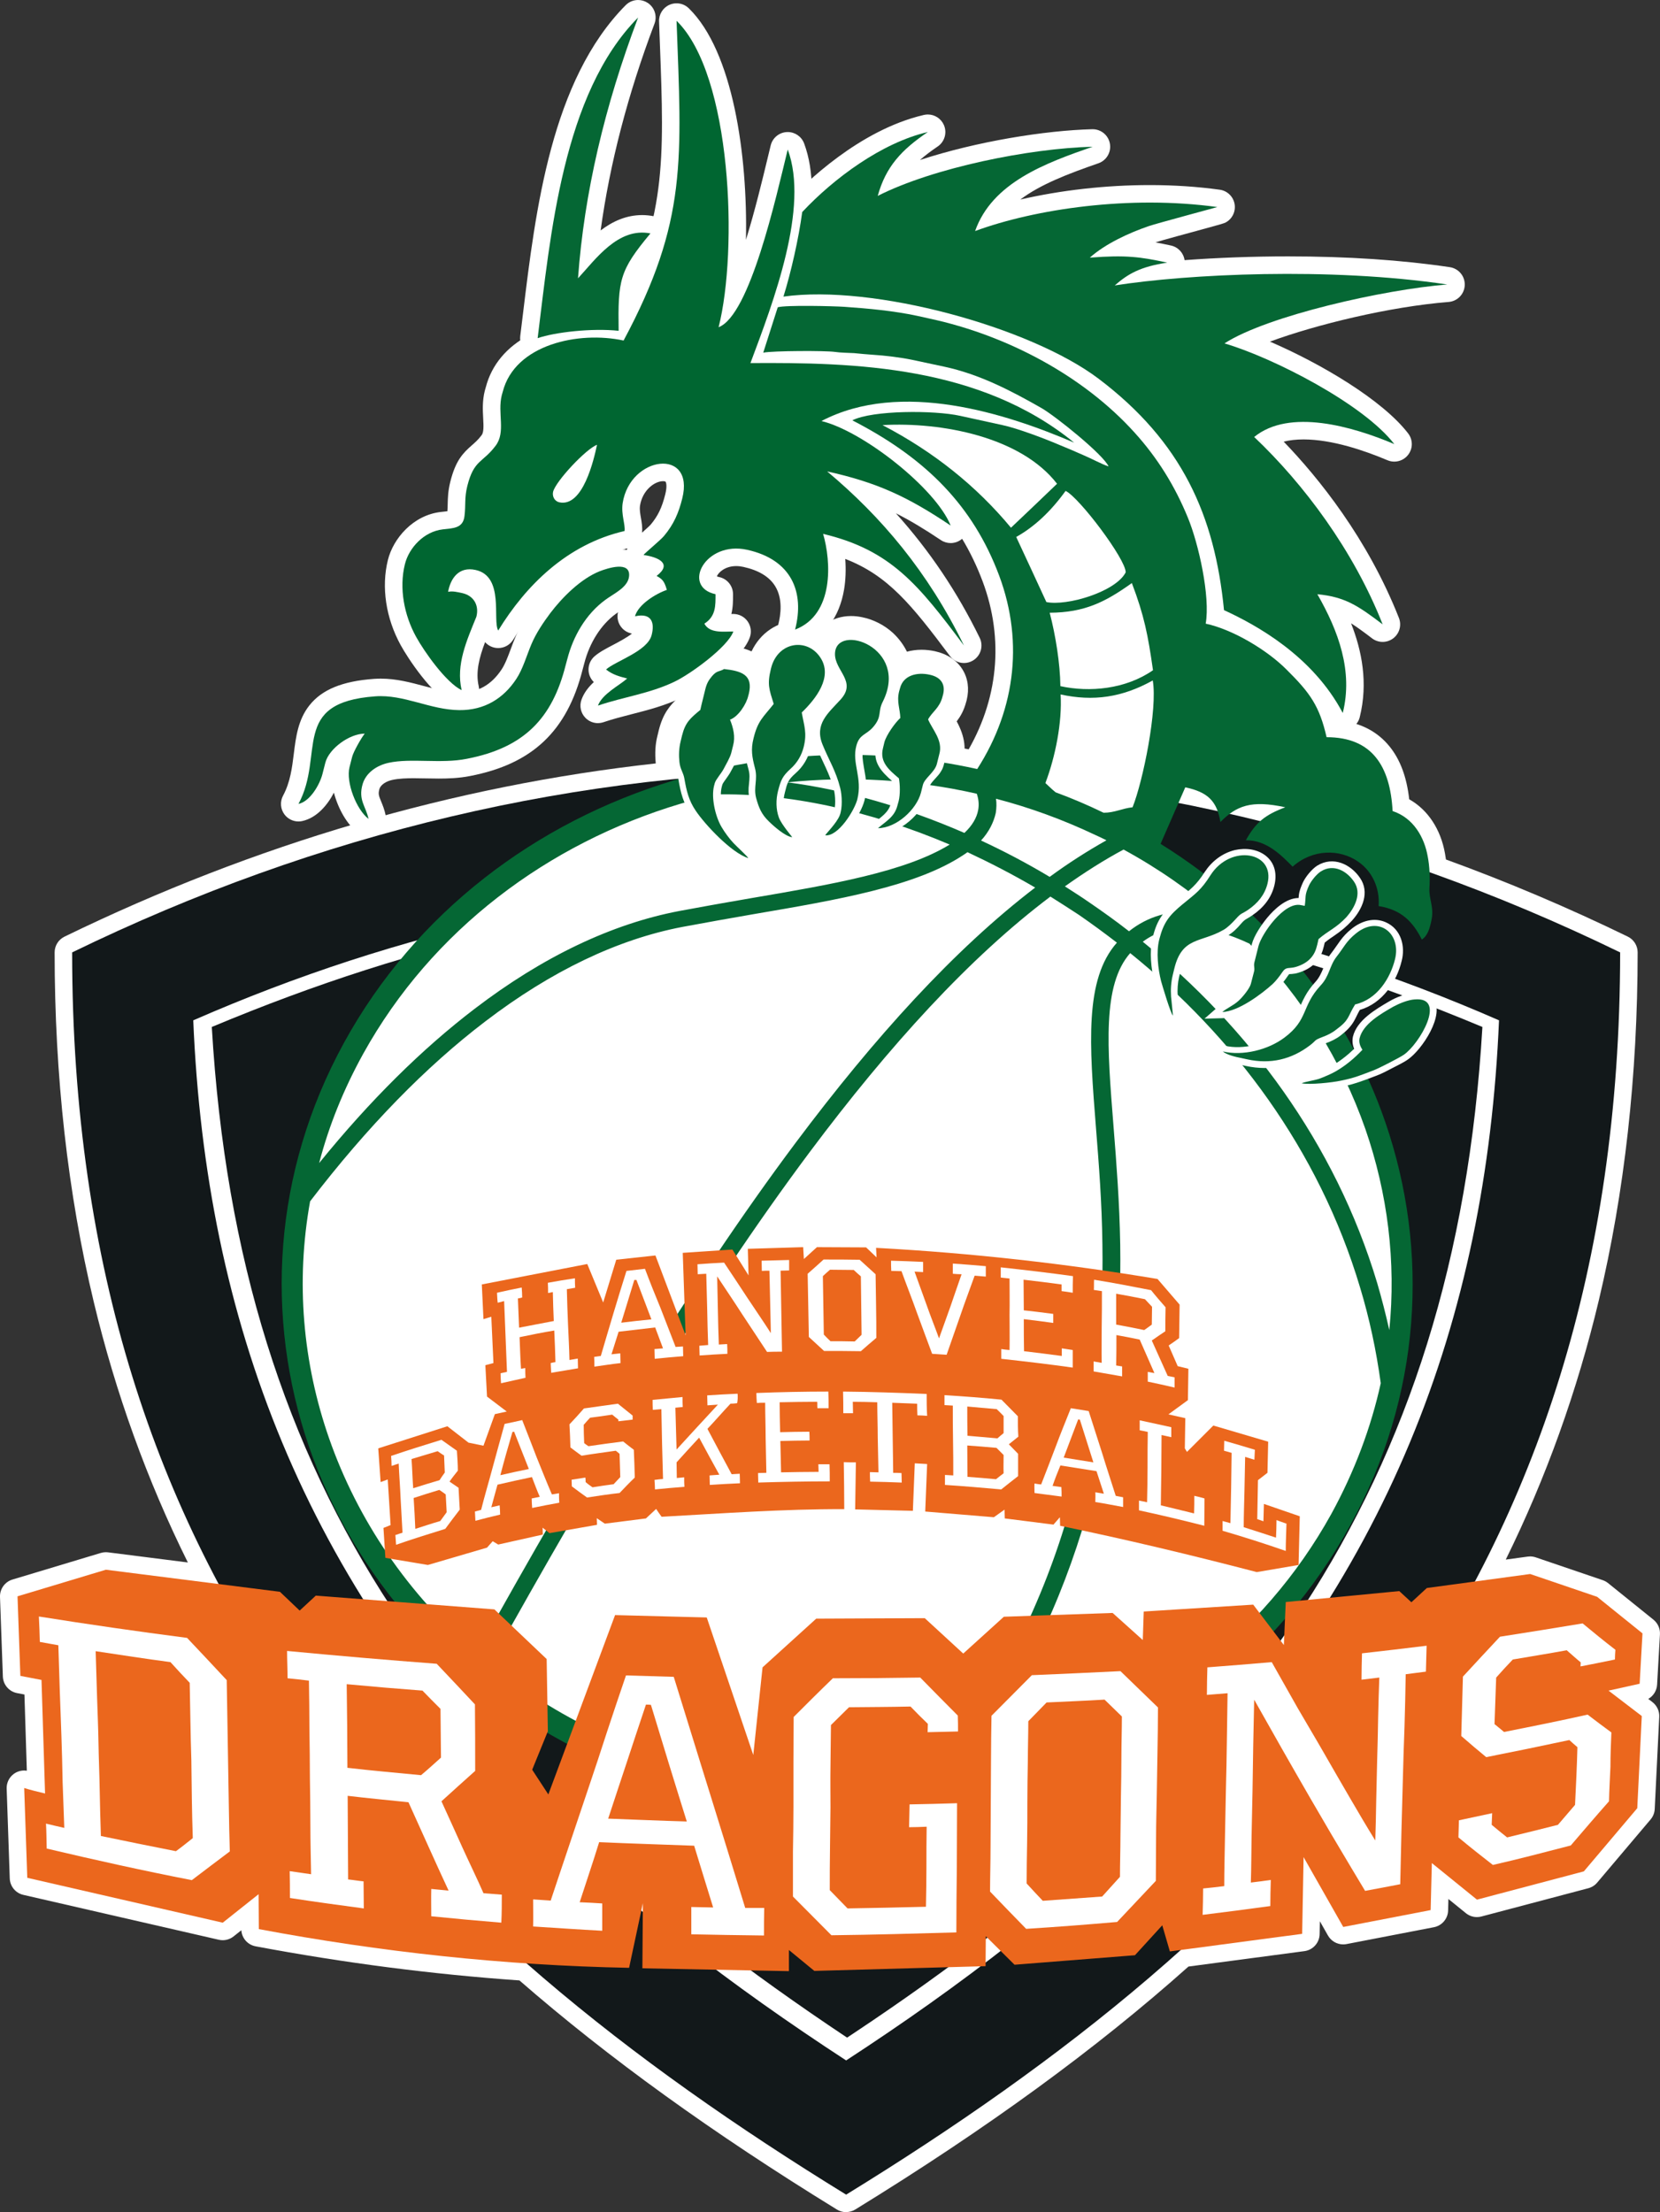 <?xml version="1.0" encoding="UTF-8"?>
<svg xmlns="http://www.w3.org/2000/svg" viewBox="0 0 1421.61 1894.29">
  <rect x="0" y="0" width="1421.61" height="1894.29" fill="#333333" stroke="none"/>
  <defs>
    <style>
      .cls-1 {
        fill: #006631;
      }

      .cls-1, .cls-2, .cls-3, .cls-4, .cls-5 {
        fill-rule: evenodd;
        stroke-width: 0px;
      }

      .cls-2 {
        fill: #12181a;
      }

      .cls-3 {
        fill: #eb671d;
      }

      .cls-4 {
        fill: #056734;
      }

      .cls-5 {
        fill: #fff;
      }
    </style>
  </defs>
  <g id="Ebene_1_Kopie" data-name="Ebene 1 Kopie">
    <g>
      <path class="cls-5" d="M315.61,716.24c-3.22,0-6.43-1.04-9.11-3.08-9.35-7.15-16.97-20.73-20.55-34.41-5.45,10.63-14.68,21.6-27.11,24.33-1.07.24-2.15.35-3.22.35-4.64,0-9.1-2.16-11.97-5.96-3.53-4.68-4.02-10.99-1.24-16.15,6.18-11.48,7.72-23.87,9.2-35.84,1.78-14.36,3.62-29.22,13.43-41.55,10.71-13.47,28.25-20.65,55.19-22.6,1.87-.14,3.82-.21,5.77-.21,13.42,0,25.66,3.28,37.49,6.45,10.43,2.8,20.28,5.44,29.95,5.52h.51c15.17,0,26.84-6.51,35.65-19.9,3-4.51,5.46-11.1,7.83-17.49,1.23-3.32,2.51-6.75,3.91-10.04,3.78-8.95,9.46-18.36,17.87-29.57,7.05-9.31,25.84-31.8,49-40.95.05-.02.1-.04.15-.06,5.76-2.2,14.24-4.83,21.92-4.83,9.48,0,15.04,3.91,18.03,7.19,2.87,3.15,6.13,8.69,5.36,17.23-1.28,14.79-13.58,22.69-21.72,27.91-1.68,1.08-3.26,2.09-4.42,2.95-.04.03-.09.06-.13.1-12.64,9.18-22.49,24.64-27.03,42.42-.02.06-1.44,5.36-1.44,5.36-13.32,52.67-43,80.76-96.22,91.07-9.8,1.97-19.64,2.22-27.13,2.22-3.79,0-7.54-.07-11.18-.15-3.54-.07-6.88-.14-10.16-.14-5.48,0-12.52.16-18.32,1.45-4.29.94-9.72,3.55-10.99,7.81-1.17,4.17-.55,5.68,1.47,10.61,1.28,3.13,2.88,7.02,3.89,11.88,1.27,6.13-1.4,12.41-6.7,15.75-2.45,1.54-5.22,2.3-7.98,2.3Z"/>
      <path class="cls-5" d="M276.16,662.8l2.44-9.56c3.05-12.2,20.75-25.02,33.76-25.02-2.85,3.46-9.76,15.66-10.78,19.93l-2.24,8.75c-3.25,13.02,5.9,36.41,16.27,44.34-2.24-10.78-8.95-16.07-5.08-29.7,2.85-9.76,12-16.07,22.17-18.31,19.32-4.27,44.95,1.02,67.12-3.46,49.42-9.56,73.22-34.98,84.61-80.14l1.42-5.29c4.88-19.12,15.66-38.44,32.75-50.85,7.12-5.29,19.32-10.58,20.14-20.14,1.22-13.22-18.1-6.92-25.02-4.27-16.47,6.51-32.34,22.58-42.51,36-6.1,8.14-12.2,17.29-16.07,26.44-4.07,9.56-7.32,21.36-13.02,29.9-10.98,16.68-27.25,26.85-48.81,26.64-24.81-.2-47.39-13.63-72-11.8-73.02,5.29-42.92,49.83-65.7,92.14,10.17-2.24,18.31-16.88,20.54-25.63Z"/>
      <path class="cls-5" d="M460.43,304.58c-3.39,0-6.73-1.15-9.44-3.34-4.03-3.26-6.09-8.37-5.45-13.52.78-6.23,1.55-12.63,2.35-19.16,10.79-89.02,24.22-199.81,87.92-264.11,2.9-2.93,6.76-4.44,10.66-4.44,2.8,0,5.61.78,8.1,2.38,5.96,3.83,8.43,11.3,5.92,17.92-22.81,60.34-38.26,119.7-46.11,177.01,9.98-7.56,21.68-13.14,35.54-13.14,3.33,0,6.7.34,10.03,1,5.19,1.03,9.46,4.72,11.22,9.71,1.76,4.99.77,10.54-2.62,14.61-23.83,28.56-24.35,32.36-23.77,73.57.06,4.29-1.72,8.4-4.89,11.29-2.78,2.53-6.39,3.92-10.11,3.92-.53,0-1.06-.03-1.58-.08-4.32-.46-9.18-.69-14.45-.69-19.75,0-39.68,3.22-48.41,6.25-1.6.56-3.27.83-4.92.83Z"/>
      <path class="cls-5" d="M529.78,283.27c-.61-43.53.61-51.46,27.25-83.39-27.66-5.49-46.98,22.17-62.03,38.44,5.29-73.02,22.78-147.46,51.46-223.32-64.68,65.29-75.05,186.71-86.03,274.58,14.64-5.08,46.37-8.75,69.36-6.31Z"/>
      <path class="cls-5" d="M512.09,619.23c-3.98,0-7.87-1.58-10.74-4.53-4.04-4.14-5.34-10.22-3.34-15.65,2.21-6.01,6.11-10.88,10.53-14.99-2.79-2.71-4.43-6.41-4.53-10.34-.12-4.46,1.75-8.74,5.1-11.68,4.11-3.61,9.57-6.47,15.89-9.79,3.95-2.07,12.04-6.32,16.2-9.73-3.08-.55-5.97-2.05-8.2-4.38-3.63-3.78-5.02-9.17-3.68-14.24,2.7-10.18,10.97-18.34,19.54-24.13-.87-1.77-1.39-3.71-1.51-5.73-.08-1.42.04-2.82.34-4.18-4.44-1.05-8.2-4.08-10.15-8.26-1.79-3.83-1.86-8.2-.28-12.03-48.2,11.51-79.78,48.83-97.81,78.22-2.73,4.45-7.57,7.15-12.78,7.15-.06,0-.12,0-.18,0-4.29-.05-8.3-1.93-11.07-5.08-4.93,13.06-8.27,25.59-5.46,37.75,1.3,5.63-.74,11.51-5.26,15.11-2.71,2.16-6.02,3.27-9.36,3.27-2.23,0-4.46-.49-6.54-1.5-19.03-9.23-39.86-41.48-45.66-52.05-12.7-23.12-16.7-49.68-10.97-72.85,4.54-18.44,21.61-38.52,45.43-41.2.83-.1,1.72-.19,2.59-.28.87-.09,1.95-.2,2.94-.33.18-2.17.23-4.18.27-6.29.12-5.16.25-11,2.26-19.06,4.51-17.88,10.51-24.2,18.48-31.17,2.86-2.5,5.32-4.65,8.29-8.59,1.85-2.44,1.75-7.09,1.36-14.47-.37-7-.78-14.93,1.35-23.47.04-.16.08-.32.13-.48l.76-2.65c4.95-19.13,17.87-34.62,37.39-44.81,15.73-8.21,35.65-12.73,56.09-12.73,5.53,0,10.98.32,16.3.96,44.96-87.38,43.14-135.99,39.28-238.3-.22-5.94-.45-12.05-.68-18.35-.22-6.13,3.31-11.77,8.91-14.25,1.95-.87,4.02-1.29,6.08-1.29,3.83,0,7.61,1.47,10.47,4.26,37.84,36.87,50.48,125.82,48.95,198.28,7.7-24.86,14.18-51.77,18.68-70.46.91-3.78,1.75-7.27,2.52-10.41,1.57-6.39,7.12-11.02,13.68-11.4.3-.02.59-.03.89-.03,6.22,0,11.84,3.86,14.04,9.74,18.1,48.33-4.62,119.36-24.36,173.06,93.34.36,189.57,9.93,265.09,71.56,5.79,4.73,7.22,13.01,3.34,19.4-2.79,4.61-7.72,7.22-12.83,7.22-1.98,0-4-.4-5.92-1.22-52.26-22.47-98.28-33.87-136.8-33.87-11.73,0-22.83,1.06-33.22,3.18,10.68,6.27,21.82,13.96,32.7,22.67,12.17,9.74,41.53,35.04,51.41,59.64,2.45,6.11.63,13.1-4.48,17.24-2.74,2.22-6.09,3.35-9.44,3.35-2.9,0-5.81-.84-8.35-2.54-14.15-9.48-26.47-16.91-38.52-22.95,28.77,31.94,52.47,67.21,71.74,106.62,3.4,6.95.95,15.35-5.65,19.38-2.43,1.49-5.14,2.2-7.81,2.2-4.58,0-9.09-2.1-12.02-6.01-32.86-43.87-52.98-68.93-89.64-83.13.66,9.06.35,18.02-.99,26.05-4.04,24.11-16.7,40.87-36.62,48.48-1.74.66-3.55.99-5.35.99-3.63,0-7.21-1.32-10.01-3.82-4.18-3.74-5.93-9.51-4.52-14.95,2.44-9.39,3.98-22.8-2.52-33.38-4.97-8.1-14.14-13.66-27.26-16.54-2.1-.46-4.16-.7-6.13-.7-9.87,0-15.52,5.84-16.55,8.81.43.18,1.08.4,1.99.6,6.91,1.49,11.84,7.6,11.84,14.66v1.06c0,4.36.02,10.03-1.41,15.89.57-.01,1.13-.02,1.67-.02,4.87,0,9.44,2.36,12.25,6.34,2.81,3.98,3.52,9.07,1.89,13.66-7.12,20.11-45.15,45.45-58.4,51.69-14.38,6.85-28.69,10.52-42.52,14.07-8.4,2.15-16.34,4.19-24.33,6.9-1.58.54-3.21.8-4.82.8ZM548.08,433.16c-.45,3.17.16,6.66.81,10.36.71,4.01,1.43,8.15.92,12.6,2.75-2.43,6.37-5.66,7.36-6.8,6.26-7.46,9.68-14.54,12.57-26.09,1.72-6.86.77-10.06.25-10.72-.15-.19-.95-.47-2.19-.47-6.89,0-17.57,7.34-19.73,21.12Z"/>
      <path class="cls-5" d="M395.34,591.01c-5.08-21.97,4.47-42.71,12.61-62.85,2.44-9.36-1.83-18.1-12.41-20.34-3.86-.81-7.93-1.83-11.8-1.02,2.03-11.19,8.95-21.97,23.59-18.71,24.81,5.49,14.24,43.12,19.32,51.86,23.59-38.44,58.78-73.83,108.2-85.22.81-5.49-3.05-14.03-1.63-23.8,6.31-40.88,62.03-47.8,51.05-4.07-3.05,12.2-7.12,21.97-15.66,32.14-3.25,3.86-16.47,14.64-17.49,16.27,13.02,1.83,24.81,7.53,11.19,17.9,4.47,2.64,6.51,3.86,8.75,12-9.56,3.25-24.61,12.61-27.25,22.58,14.64-3.25,16.88,5.9,14.24,16.07-3.46,13.83-30.71,22.17-39.05,29.49,5.7,4.47,11.19,5.9,18.1,7.73-6.92,6.1-21.36,13.22-25.02,23.19,22.17-7.53,43.93-10.17,65.29-20.34,13.83-6.51,45.97-29.9,50.64-43.12-8.14,0-20.34,1.83-24.81-6.71,9.97-6.31,9.56-15.66,9.56-25.22-29.29-6.31-8.95-45.97,27.05-38.03,38.03,8.34,49.42,36.2,41.09,68.34,33.56-12.81,30.92-58.37,24-81.97,58.17,13.83,81.76,43.73,120.61,95.59-30.92-63.25-70.78-110.24-117.15-149.09,42.92,9.56,68.75,21.56,105.76,46.37-12.81-31.93-75.25-80.95-110.65-89.49,67.93-35.59,158.24-6.51,216.41,18.51-80.75-65.9-188.14-68.75-277.22-68.14,19.93-53.09,50.44-133.43,31.93-182.85-9.97,40.68-32.34,141.97-59.19,152.14,16.68-65.7,11.39-216.21-36-262.38,4.27,118.37,9.56,171.26-45.36,273.77-38.44-8.34-93.15,3.25-103.53,43.93l-.81,2.85c-3.86,15.46,3.66,31.53-5.29,43.32-11.19,14.85-18.51,11.8-24.2,34.37-2.64,10.58-1.22,16.07-2.44,25.83-1.22,10.58-9.76,10.37-18.51,11.39-16.27,1.83-29.09,15.86-32.54,29.9-5.08,20.54-.61,43.53,9.56,62.03,6.92,12.61,25.63,39.25,39.05,45.76Z"/>
      <path class="cls-5" d="M724.63,1894.29c-2.72,0-5.45-.74-7.86-2.22-106.69-65.6-195.7-129.82-271.92-196.21-74.24-5.19-150.23-15.01-225.97-29.22-6.76-1.27-11.76-6.96-12.2-13.75l-6.62,5.26c-2.68,2.13-5.98,3.26-9.33,3.26-1.12,0-2.25-.12-3.36-.38l-167.39-38.44c-6.63-1.52-11.4-7.31-11.63-14.1l-2.64-76.88c-.17-4.85,2.03-9.49,5.89-12.44,2.65-2.02,5.85-3.08,9.1-3.08.76,0,1.52.06,2.28.17l-2.05-65.24-6.3-1.2c-6.87-1.31-11.93-7.2-12.18-14.2L0,1367.48c-.24-6.81,4.14-12.93,10.67-14.9l75.66-22.78c1.41-.42,2.86-.64,4.32-.64.63,0,1.26.04,1.89.12l68.33,8.67c-34.83-70.15-61.91-145.11-80.62-223.25-22.21-92.74-33.47-193.39-33.47-299.15,0-5.74,3.28-10.98,8.44-13.49,163.07-79.33,333.34-129.2,506.36-148.33-.83-9.02-.37-16.55,1.44-23.63,0,0,1.23-5.14,1.26-5.22,3.57-13.81,9.16-20.74,17.03-27.89l2.82-11.45c1.9-8.4,5.3-13.84,9.83-19.39,4.14-5.22,9-8.63,15.29-10.73.43-.14.83-.27,1.23-.39l1.32-.73c2.24-1.24,4.74-1.89,7.28-1.89.5,0,1,.02,1.49.07l2.03.2c.14.01.28.03.41.05,5.43.7,13.23,1.7,20.61,5.06,7.41-15.73,22.2-25.9,39.11-26.13.2,0,.48,0,.76,0,7.21,0,14.24,1.85,20.54,5.25.87-.84,1.79-1.63,2.76-2.38.05-.04.11-.08.16-.12,6.09-4.51,13.67-6.9,21.94-6.9,3.1,0,6.24.34,9.34,1,9.77,1.93,19.23,6.77,26.67,13.64.06.06.12.11.18.17,4.91,4.69,8.81,10,11.62,15.73,3.91-1.09,8.11-1.66,12.5-1.66,3.77,0,7.61.42,11.41,1.24,10.59,2.35,18.74,7.74,23.63,15.59,4.7,7.53,5.96,16.59,3.64,26.18-.05.2-.1.4-.16.61l-.36,1.24c-1.87,7.16-4.82,12.19-8.05,16.47.73,1.34,1.46,2.76,2.13,4.24,3.08,6.62,4.61,12.91,4.63,19.01,1.17.22,2.34.45,3.5.68,26.55-46.62,30.2-98.99,10.1-148.55-20.86-52.16-56.82-89.09-116.62-119.82-5.01-2.58-8.16-7.75-8.14-13.39.02-5.64,3.2-10.79,8.23-13.34,15.07-7.62,43.44-8.76,59.01-8.76,17.05,0,32.84,1.32,43.33,3.63l34.09,7.47c-16.71-8.47-34.9-16.13-54.1-20.26l-27.64-5.89c-8.41-1.75-20.87-3.35-30.94-3.97-.06,0-.13,0-.19-.01-5.78-.43-10.79-.84-16.31-1.42-.79-.04-1.69-.07-2.67-.11-6.18-.24-11.2-.48-14.72-1.04-1.87-.25-9.38-.61-22.87-.61-18.79,0-31.18.67-33.64,1.12-.96.19-1.92.28-2.87.28-4.24,0-8.33-1.8-11.2-5.03-3.52-3.96-4.69-9.49-3.08-14.54l12.41-38.85c1.51-4.74,5.28-8.42,10.06-9.83,3.21-.94,8.81-1.82,27.94-1.82,12.81,0,28.33.44,34.24.83,19.84,1.38,42.99,3.4,64.59,8.03.04,0,11.09,2.46,11.09,2.46,71.64,15.43,138.38,52.62,183,102.01,20.64,22.75,36.52,48.07,48.52,77.39,8.14,19.72,17.5,57.73,17.26,85.32,24.55,8.46,49.72,25.41,64.07,39.92,18.5,18.32,28.48,31.08,35.33,54.07,17.86,2.22,32.03,9.7,42.21,22.32,9.11,11.29,14.64,26.13,16.78,45.18,15.83,8.87,27,25.55,30.64,46.42.32,1.66.59,3.38.83,5.13,52.38,19.03,104.72,41.23,155.72,66.04,5.16,2.51,8.44,7.75,8.44,13.49-.04,105.28-11.22,205.49-33.22,297.84-18.52,77.73-45.3,152.31-79.72,222.12l18.84-2.56c.67-.09,1.34-.14,2.02-.14,1.64,0,3.27.27,4.83.8l57.36,19.53c1.66.57,3.21,1.42,4.58,2.52l38.85,31.32c3.76,3.03,5.83,7.7,5.56,12.52l-2.44,43.12c-.29,5.18-3.22,9.73-7.57,12.2l3.53,2.7c3.92,3,6.12,7.73,5.87,12.65l-3.87,78.92c-.16,3.29-1.4,6.44-3.53,8.95l-45.76,54.1c-1.99,2.35-4.64,4.03-7.62,4.81l-91.53,24.2c-1.27.33-2.55.5-3.83.5-3.4,0-6.74-1.16-9.45-3.35l-14.97-12.14-.25,9.81c-.18,7.04-5.23,13.01-12.15,14.35l-74.85,14.44c-.95.18-1.9.27-2.85.27-5.32,0-10.34-2.84-13.04-7.59l-6.94-12.22-.2,10.99c-.14,7.41-5.67,13.61-13.02,14.59l-99.29,13.19c-79.1,70.57-172.49,138.65-285.34,208.04-2.41,1.48-5.13,2.22-7.86,2.22Z"/>
      <path class="cls-5" d="M1404.17,1441.79l2.44-43.12-38.85-31.32-57.36-19.53-47.27,6.41c78.38-148.1,124.27-323.86,124.35-538.69-53.64-26.1-108.08-49-163.21-68.65-.23-4.57-.74-9.1-1.54-13.32-2.85-16.47-12.2-33.15-30.1-39.05-2.03-37.83-17.08-63.25-56.54-63.25-6.1-26.64-14.03-37.83-34.17-57.76-16.27-16.47-45.76-34.37-69.36-39.46,4.07-23.19-6.1-68.54-15.25-90.71-10.98-26.85-25.83-51.05-45.76-73.02-43.73-48.41-109.02-83.19-175.12-97.42l-10.98-2.44c-19.93-4.27-41.9-6.31-62.44-7.73-9.15-.61-50.03-1.63-56.95.41l-12.41,38.85c8.34-1.63,53.29-1.83,61.63-.61,3.66.61,12,.81,16.27,1.02,5.7.61,10.78,1.02,16.27,1.42,9.97.61,23.39,2.24,33.15,4.27l27.66,5.9c30.31,6.51,57.15,20.54,83.19,35.39,11.8,6.71,53.09,39.86,57.56,50.03-5.29-1.63-15.46-7.12-21.36-9.56-7.32-3.25-14.44-6.31-21.97-9.36-11.39-4.88-34.98-13.83-47.59-16.47l-36.2-7.93c-22.17-4.88-75.05-4.88-92.34,3.86,58.58,30.1,100.07,68.54,123.66,127.53,23.59,58.17,16.88,118.78-16.68,171.05-9.38-2.07-18.78-3.86-28.19-5.39l1.55-6.2c1.83-6.51.41-12.61-2.44-18.71-1.83-4.07-4.47-7.93-6.51-12,.61-1.02,1.22-1.83,2.03-2.64,4.68-5.49,7.73-9.15,9.56-16.27l.41-1.42c2.85-11.8-3.05-20.75-15.86-23.59-12.2-2.64-25.02.41-30.51,10.78.61-10.78-3.25-21.36-12.2-29.9-5.29-4.88-12.2-8.54-19.53-9.97-6.51-1.42-13.83-.81-19.32,3.25-4.27,3.25-6.1,7.93-6.31,13.02,0,1.42,0,2.64.2,3.86-.61-1.02-1.22-2.24-2.03-3.46-5.49-7.93-14.44-13.42-24.81-13.22-14.85.2-24.81,11.39-28.07,24l-.2.81c-3.25,13.22-2.03,18.51,1.63,30.1-8.54,10.58-13.02,14.64-16.68,29.29-2.16,8.48-1.74,15.05.04,22.72-3.7.63-7.38,1.3-11.06,2.01,1.7-3.14,3.32-6.35,4.11-9.48l1.63-6.51c1.02-7.12,0-14.24-2.24-20.95,7.12-5.08,12.81-14.64,14.64-21.56l.41-1.42c1.83-6.71,1.83-14.24-3.25-19.73-5.49-5.9-14.85-7.32-22.78-8.34l-2.03-.2-1.83,1.02c-1.02.61-2.03.81-3.25,1.22-3.66,1.22-6.1,3.05-8.34,5.9-3.66,4.47-5.69,7.93-6.92,13.42l-3.25,13.22-.61,2.85c-8.75,7.53-13.02,11.8-16.07,23.59l-1.22,5.08c-1.63,6.31-1.63,12.81-1.02,19.12.41,3.86,1.42,6.71,3.05,10.37.5,1.16.98,2.32,1.26,3.59-178.7,17.56-352.7,67.81-519.09,148.75,0,215.84,46.34,392.29,125.46,540.87l-96.58-12.25-75.66,22.78,2.44,68.14,18.1,3.46,3.05,97.22c-6.1-1.42-12-2.85-17.9-4.68l2.64,76.88,167.39,38.44,30.71-24.41.2,29.9c75.62,14.18,152,24.15,229.28,29.34,83.14,72.91,175.71,137.8,273.71,198.05,103.12-63.4,200.21-131.93,286.64-209.52l103.87-13.8,1.22-65.7,33.97,59.8,74.85-14.44,1.02-40.27,38.64,31.32,91.53-24.2,45.76-54.1,3.86-78.92-28.47-21.76,26.64-5.9ZM1124.43,826.42c3.07-2.61,5.49-5.81,7.16-9.55,2.19.68,4.38,1.37,6.57,2.06-2.07,3.29-3.47,6.79-4.92,10.24-2.93-.93-5.87-1.85-8.81-2.76ZM1096.66,1404.92c1.07-1.51,2.13-3.03,3.19-4.54l-.37,8.27-2.83-3.72ZM550.53,1629.73l-.05,7.44c-.43-.36-.87-.72-1.3-1.08l1.36-6.36ZM845.57,1659.32l11.41,11.32c-4.29,3.33-8.6,6.63-12.93,9.92l.16-20.19c.45-.35.9-.7,1.36-1.05ZM1138.9,1368.19l-18.72,1.8c87.55-136.64,137.82-294.99,149.34-490.58-13.08-5.48-26.16-10.77-39.24-15.88-.21-3.16-1.15-6.01-3.07-8.32-3.86-4.68-10.17-5.69-16.27-5.08-3.16.28-6.62,1.11-10.01,2.27-4.13-1.52-8.27-3.03-12.4-4.52,2.37-3.05,4.43-6.34,6.18-9.75,30.01,10.88,59.7,22.75,89.05,35.59-7.72,181.19-52.08,345.21-144.86,494.47ZM1100.7,691.28c-9.36,3.52-15.96,7-21.42,11.88-8.73-2.16-17.48-4.26-26.24-6.26,11.35-8.49,24.09-10.73,47.66-5.62ZM1042.84,694.6c-11.18-2.48-22.38-4.82-33.6-7.03,1.97-4.5,3.92-8.97,5.84-13.38,15.46,3.29,23.6,8.84,27.76,20.41ZM763.48,598.73c0,2.64.41,5.29.81,8.14.2,1.83.61,3.86.81,5.69-5.29,5.7-11.8,15.25-13.42,21.56l-1.22,5.08c-.72,2.8-.95,5.36-.78,7.75-3.67-.17-7.34-.32-11-.41.03-2.18.18-4.35.8-6.53.61-2.64,1.42-4.47,3.66-6.1,3.46-2.64,6.31-4.07,9.36-7.53,4.07-4.68,6.1-8.75,6.92-14.64.41-3.05.61-5.29,2.03-8.34.61-1.63,1.42-3.05,2.03-4.68ZM712.23,571.68c.41.81.81,1.63,1.22,2.44,2.03,3.66,5.08,8.34,5.9,12.2.61,3.66-1.22,6.71-3.86,9.56-6.1,6.51-13.22,13.02-16.68,21.15-3.25,7.53-2.64,15.25.41,22.78.99,2.42,2.04,4.78,3.1,7.1-3.46.16-6.92.35-10.37.57.89-2.08,1.63-4.24,2.18-6.46,3.05-12,1.02-18.31-1.02-29.08,10.78-10.98,21.36-25.63,19.12-40.27ZM357.35,805.17c-4.79,5.26-9.47,10.63-14.03,16.13-54.27,16.1-108.06,35.54-161.95,58.12,11.54,195.95,61.69,354.34,150.25,491.64l-20.61-1.59c-93.37-149.54-137.91-313.91-145.51-495.74,62.49-27.34,126.5-50.3,191.84-68.55ZM613.25,1686.68l29.74.58c26.37,19.37,53.85,38.54,82.46,57.58l6.71-4.47c27.69-18.43,54.35-37.03,79.97-55.86l27.73-.77c-37.31,28.19-75.88,54.98-115.23,80.63-38-24.77-75.27-50.59-111.39-77.69Z"/>
      <path class="cls-5" d="M1149.92,625.53c-5.51,0-10.65-3.04-13.27-8.01-17.5-33.22-49.36-60.61-94.69-81.43-4.85-2.23-8.15-6.86-8.67-12.17-8.21-83.96-38.62-140.13-101.71-187.8-48.8-36.77-156.71-69.03-230.92-69.03-10.07,0-19.37.59-27.65,1.75-.7.1-1.39.15-2.08.15-4.37,0-8.56-1.91-11.43-5.29-3.33-3.91-4.42-9.26-2.9-14.16,6.47-20.84,12.71-48.95,15.53-69.95.41-3.09,1.78-5.98,3.92-8.26,12.97-13.84,59.59-60.01,115.15-72.9,1.13-.26,2.27-.39,3.39-.39,5.86,0,11.32,3.45,13.75,9.01,2.89,6.63.64,14.37-5.35,18.42-5.88,3.98-10.88,7.76-15.15,11.54,48.74-15.98,107.19-25.3,147.51-26.36.13,0,.27,0,.4,0,7.23,0,13.45,5.17,14.75,12.31,1.32,7.28-2.85,14.43-9.84,16.86-25.99,9.01-49.62,18.06-66.86,31.05,34.63-8,73.17-12.39,110.86-12.39,20.66,0,40.81,1.33,59.91,3.97,6.51.9,11.68,5.93,12.75,12.41,1.07,6.48-2.2,12.91-8.08,15.86q-1.47.73-14.96,4.4c-12.87,3.5-39.06,10.62-44.81,12.43,4.3.78,8.65,1.69,13.28,2.68,6.23,1.33,10.83,6.41,11.71,12.54,28.14-2.09,58.7-3.23,88.6-3.23,50.86,0,97.48,3.11,138.56,9.24,7.54,1.13,13.04,7.73,12.78,15.35s-6.2,13.83-13.8,14.44c-50.27,4-113.32,19.31-153.02,33.96,43.48,18.73,96.3,49.89,118.37,78.63,4.15,5.4,4.14,12.92-.03,18.31-2.91,3.76-7.33,5.82-11.87,5.82-1.97,0-3.95-.39-5.85-1.19-19.19-8.13-47.23-17.82-71.88-17.82-6.26,0-11.92.64-16.96,1.91,29.75,30.89,71.78,82.74,98.68,150.98,2.47,6.26.46,13.4-4.91,17.46-2.68,2.02-5.86,3.04-9.05,3.04s-6.41-1.02-9.09-3.07c-7.13-5.44-12.8-9.62-17.95-12.85,9.13,23.16,14.8,50.88,7.42,80.42-1.51,6.03-6.58,10.51-12.76,11.25-.6.07-1.2.11-1.8.11Z"/>
      <path class="cls-5" d="M940.64,324.16c71.59,54.1,99.66,117.15,107.59,198.31,27.46,12.61,75.86,39.05,101.7,88.07,8.95-35.8-3.66-70.17-21.76-101.7,23.39,2.24,34.58,9.56,55.93,25.83-25.02-63.46-67.53-120.2-110.03-160.48,30.1-24.61,84-9.15,120,6.1-26.24-34.17-103.32-73.83-145.43-86.24,36.81-23.8,137.09-46.17,190.78-50.44-100.88-15.05-222.51-8.95-284.75.81,11.39-9.97,21.97-16.07,44.95-19.53-22.78-4.88-35.19-6.71-66.31-4.27,13.22-11.8,33.36-21.15,50.64-27.05,6.51-2.24,58.17-16.07,58.58-16.27-75.26-10.37-156,1.63-207.46,20.54,14.64-41.49,60.2-58.17,100.68-72.2-54.31,1.42-136.27,17.9-184.07,42.1,6.92-25.02,20.34-39.46,42.92-54.71-39.46,9.15-80.54,39.66-107.59,68.54-3.05,22.78-9.56,51.46-16.07,72.41,76.88-10.78,211.12,26.03,269.7,70.17Z"/>
    </g>
  </g>
  <g id="Ebene_1" data-name="Ebene 1">
    <g>
      <path class="cls-2" d="M732.16,1740.37l-6.71,4.47c-338.85-225.56-520.68-468.41-544.07-865.43,175.73-73.63,350.44-113.9,544.07-113.9s368.34,40.27,544.07,113.9c-23.39,397.22-206.65,640.89-537.36,860.96Z"/>
      <path class="cls-2" d="M724.63,659.75c-229.22,0-452.14,53.29-662.85,155.8,0,542.45,292.68,836.14,662.85,1063.74,370.17-227.6,662.65-521.09,662.85-1063.74-210.71-102.51-433.63-155.8-662.85-155.8ZM165.51,873.72c175.73-76.88,363.46-119.19,559.12-119.19s383.39,42.31,559.12,119.19c-10.98,257.9-96.2,481.02-289.63,676.28-80.14,80.95-172.48,151.12-269.49,214.37-97.02-63.25-189.36-133.22-269.49-214.37-193.63-195.26-278.85-418.17-289.63-676.28Z"/>
      <path class="cls-4" d="M537.51,777.92c24.41-3.66,67.73-9.97,68.34-10.17l-11.59-3.46-2.44-.41-9.15-2.85-45.76-9.76-9.76-1.22-3.05-.81-9.76-1.22-.81-.41c-2.44-.61-5.9-1.02-9.36-1.42l33.36,31.73Z"/>
      <path class="cls-4" d="M794.8,616.02c3.66-6.71,9.97-9.76,12.41-19.73l.41-1.42c2.24-8.95-1.83-15.05-11.39-17.08-10.78-2.44-22.58.41-25.42,11.39l-.81,2.85c-2.24,8.95.81,14.85,1.02,22.78-4.47,4.07-12,14.64-13.63,20.75l-1.22,5.08c-3.05,12,5.29,18.71,13.63,25.83,1.02,5.08,1.22,13.83-.2,19.53l-1.02,3.66c-2.44,9.76-9.36,13.22-16.68,19.53,16.07-.2,33.15-16.27,36.81-30.51l1.63-6.51c1.42-5.9,10.17-10.78,12-18.1l2.03-8.14c3.46-11.8-5.9-21.15-9.56-29.9Z"/>
      <path class="cls-4" d="M734.19,684.57c4.68-18.51-4.88-30.92-1.02-45.76,2.64-10.17,8.34-9.15,14.24-15.86,8.14-9.36,3.86-13.02,8.34-21.76,23.39-46.58-40.07-67.93-40.88-41.29-.41,14.64,19.12,23.8,4.68,39.46-10.58,11.59-22.58,20.95-15.25,38.64,5.49,13.42,11.39,22.17,15.05,37.02,1.63,6.31,2.03,17.08-.41,23.39-2.64,6.92-11.8,15.86-12.41,17.08,11.39,1.02,25.42-21.56,27.66-30.92Z"/>
      <path class="cls-4" d="M686.6,610.12c12-11.59,27.05-30.51,15.86-47.19-11.39-17.08-36.41-13.42-42.1,9.15l-.2.81c-3.25,13.22-1.42,17.49,2.44,29.9-8.95,11.39-13.42,14.24-17.29,29.29-2.44,9.56-1.22,16.07,1.22,25.42,2.64,9.76-1.42,16.27,1.02,25.63,2.24,8.14,4.47,13.83,10.78,19.93,4.07,4.07,14.44,13.22,20.14,13.63,0-.2-9.15-10.78-11.39-16.68-2.64-7.12-2.64-15.46-.81-22.78,2.44-9.36,3.66-12.61,10.78-19.12,5.69-5.08,9.36-11.39,11.19-18.51,3.05-12,.41-17.9-1.63-29.49Z"/>
      <path class="cls-4" d="M625.18,616.23c7.12-2.44,14.24-13.63,16.07-20.34l.41-1.42c4.07-16.47-6.31-19.73-21.15-21.36-4.27,2.44-6.1.81-10.17,5.9-3.25,3.86-4.68,6.51-5.9,11.39l-3.25,13.22-1.02,4.47c-8.34,7.32-12.61,10.58-15.66,21.97l-1.22,5.08c-1.42,5.69-1.42,11.8-1.02,17.49.61,6.31,3.46,9.15,4.27,14.44,1.83,10.37,3.66,18.51,9.76,27.46,7.93,11.8,30.51,36,44.95,40.47-.61-1.22-10.58-10.78-12.61-12.81-3.66-3.86-7.32-9.15-10.17-13.63-5.49-9.15-9.15-25.42-6.51-35.59l.61-2.24c.81-3.05,5.49-8.14,7.53-12,1.83-3.66,5.49-9.56,6.51-13.63l1.63-6.51c1.42-7.93-.41-15.46-3.05-22.37Z"/>
      <path class="cls-4" d="M1225.79,788.5c-1.42,6.51-3.05,12.61-8.14,16.07-7.73-15.46-17.7-25.63-37.02-28.68,1.22-15.86-5.9-30.1-17.49-38.03-15.66-10.98-39.05-10.98-56.14,4.27-8.75-8.75-21.97-22.98-40.07-22.58,8.54-15.46,16.47-21.76,33.76-28.27-29.08-6.31-41.7-1.42-55.53,12.61-3.05-18.1-10.98-25.63-30.1-29.7-6.92,15.86-14.24,32.54-21.15,48.41,93.56,58.17,159.66,143.19,192.41,238.17,38.03,110.44,31.12,234.1-30.1,345.56-61.02,111.26-164.34,188.95-282.31,224.54-117.97,35.59-250.38,28.88-369.36-28.07-118.98-56.95-201.97-153.76-240-264.21-37.83-110.44-30.92-234.51,30.1-345.77,61.02-111.26,164.34-188.95,282.31-224.54,82.78-25.02,172.48-29.08,259.93-9.76,33.56-52.27,40.27-112.88,16.68-171.05-23.59-58.98-65.09-97.42-123.66-127.53,17.29-8.75,70.17-8.75,92.34-3.86l36.2,7.93c12.61,2.64,36.2,11.59,47.59,16.47,7.53,3.05,14.64,6.1,21.97,9.36,5.9,2.44,16.07,7.93,21.36,9.56-4.47-10.17-45.76-43.32-57.56-50.03-26.03-14.85-52.88-28.88-83.19-35.39l-27.66-5.9c-9.76-2.03-23.19-3.66-33.15-4.27-5.49-.41-10.58-.81-16.27-1.42-4.27-.2-12.61-.41-16.27-1.02-8.34-1.22-53.29-1.02-61.63.61l12.41-38.85c6.92-2.03,47.8-1.02,56.95-.41,20.54,1.42,42.51,3.46,62.44,7.73l10.98,2.44c66.1,14.24,131.39,49.02,175.12,97.42,19.93,21.97,34.78,46.17,45.76,73.02,9.15,22.17,19.32,67.53,15.25,90.71,23.59,5.08,53.09,22.98,69.36,39.46,20.14,19.93,28.07,31.12,34.17,57.76,39.46,0,54.51,25.42,56.54,63.25,17.9,5.9,27.25,22.58,30.1,39.05,1.63,8.54,2.03,18.31,1.42,27.25-.41,9.56,4.27,16.47,1.63,27.66Z"/>
      <path class="cls-4" d="M485.85,564.36c4.88-19.12,15.66-38.44,32.75-50.85,7.12-5.29,19.32-10.58,20.14-20.14,1.22-13.22-18.1-6.92-25.02-4.27-16.47,6.51-32.34,22.58-42.51,36-6.1,8.14-12.2,17.29-16.07,26.44-4.07,9.56-7.32,21.36-13.02,29.9-10.98,16.68-27.25,26.85-48.81,26.64-24.81-.2-47.39-13.63-72-11.8-73.02,5.29-42.92,49.83-65.7,92.14,10.17-2.24,18.31-16.88,20.54-25.63l2.44-9.56c3.05-12.2,20.75-25.02,33.76-25.02-2.85,3.46-9.76,15.66-10.78,19.93l-2.24,8.75c-3.25,13.02,5.9,36.41,16.27,44.34-2.24-10.78-8.95-16.07-5.08-29.7,2.85-9.76,12-16.07,22.17-18.31,19.32-4.27,44.95,1.02,67.12-3.46,49.42-9.56,73.22-34.98,84.61-80.14l1.42-5.29Z"/>
      <path class="cls-4" d="M460.43,289.58c14.64-5.08,46.37-8.75,69.36-6.31-.61-43.53.61-51.46,27.25-83.39-27.66-5.49-46.98,22.17-62.03,38.44,5.29-73.02,22.78-147.46,51.46-223.32-64.68,65.29-75.05,186.71-86.03,274.58Z"/>
      <path class="cls-1" d="M534.06,291.61c-38.44-8.34-93.15,3.25-103.53,43.93l-.81,2.85c-3.86,15.46,3.66,31.53-5.29,43.32-11.19,14.85-18.51,11.8-24.2,34.37-2.64,10.58-1.22,16.07-2.44,25.83-1.22,10.58-9.76,10.37-18.51,11.39-16.27,1.83-29.09,15.86-32.54,29.9-5.08,20.54-.61,43.53,9.56,62.03,6.92,12.61,25.63,39.25,39.05,45.76-5.08-21.97,4.47-42.71,12.61-62.85,2.44-9.36-1.83-18.1-12.41-20.34-3.86-.81-7.93-1.83-11.8-1.02,2.03-11.19,8.95-21.97,23.59-18.71,24.81,5.49,14.24,43.12,19.32,51.86,23.59-38.44,58.78-73.83,108.2-85.22.81-5.49-3.05-14.03-1.63-23.8,6.31-40.88,62.03-47.8,51.05-4.07-3.05,12.2-7.12,21.97-15.66,32.14-3.25,3.86-16.47,14.64-17.49,16.27,13.02,1.83,24.81,7.53,11.19,17.9,4.47,2.64,6.51,3.86,8.75,12-9.56,3.25-24.61,12.61-27.25,22.58,14.64-3.25,16.88,5.9,14.24,16.07-3.46,13.83-30.71,22.17-39.05,29.49,5.7,4.47,11.19,5.9,18.1,7.73-6.92,6.1-21.36,13.22-25.02,23.19,22.17-7.53,43.93-10.17,65.29-20.34,13.83-6.51,45.97-29.9,50.64-43.12-8.14,0-20.34,1.83-24.81-6.71,9.97-6.31,9.56-15.66,9.56-25.22-29.29-6.31-8.95-45.97,27.05-38.03,38.03,8.34,49.42,36.2,41.09,68.34,33.56-12.81,30.92-58.37,24-81.97,58.17,13.83,81.76,43.73,120.61,95.59-30.92-63.25-70.78-110.24-117.15-149.09,42.92,9.56,68.75,21.56,105.76,46.37-12.81-31.93-75.25-80.95-110.65-89.49,67.93-35.59,158.24-6.51,216.41,18.51-80.75-65.9-188.14-68.75-277.22-68.14,19.93-53.09,50.44-133.42,31.93-182.85-9.97,40.68-32.34,141.97-59.19,152.14,16.68-65.7,11.39-216.21-36-262.38,4.27,118.37,9.56,171.26-45.36,273.77Z"/>
      <path class="cls-5" d="M813.31,723.21c-69.36-29.49-139.12-44.34-200.54-42.92-9.97,2.44-20.14,5.08-29.9,7.93-113.49,33.97-212.95,108-271.73,213.97-16.88,30.51-29.49,61.83-37.83,93.76,43.73-53.9,88.27-97.83,133.02-132,58.78-44.95,117.76-72.81,175.12-83.8,20.54-3.86,41.29-7.53,61.42-10.98,69.15-11.8,132.41-22.58,170.44-45.97ZM886.53,760.02c-69.15,52.88-137.29,127.93-205.22,218.65-91.73,122.65-182.65,273.97-273.16,437.09-59.19-51.05-102.1-114.71-126.31-184.07-22.58-64.68-28.68-134.24-16.27-202.98,49.22-64.27,99.46-115.53,149.9-153.97,56.95-43.53,113.7-70.37,168.61-80.95,20.75-3.86,41.29-7.53,61.22-10.98,72.81-12.41,138.92-23.8,179.39-50.44,1.42-.81,2.64-1.83,3.86-2.64,19.53,9.15,38.85,19.12,57.97,30.31ZM956.5,807.21c-27.86,31.53-23.59,86.85-17.9,158.85,2.44,30.51,5.08,63.86,5.49,99.66,1.02,68.95-5.08,146.44-28.27,227.19-21.76,76.27-58.98,155.39-119.8,233.09-93.76,13.42-192.61.61-283.32-42.51-34.17-16.27-65.29-36-93.15-58.37,90.92-163.73,182.04-315.66,273.97-438.72,68.34-91.32,136.88-166.58,206.04-218.65,8.14,5.08,16.27,10.37,24.41,15.66,11.19,7.73,21.97,15.66,32.54,23.8ZM1182.47,1184.5c-3.86-28.27-9.76-55.73-17.7-81.97-35.39-118.58-108.81-215.39-196.88-286.38-24,27.25-19.73,80.14-14.24,148.88,2.44,30.71,5.08,64.48,5.69,100.68,1.02,69.97-5.08,148.68-28.68,231.05-21.15,73.83-56.34,150.51-113.29,225.97,17.29-3.25,34.37-7.32,51.05-12.41,113.49-33.97,213.15-108,271.73-213.97,19.93-36.41,33.97-74.03,42.31-111.87ZM978.67,806.4c12.61-9.36,27.66-13.22,44.54-12,14.24,1.02,29.9,5.7,46.78,13.63,45.36,46.17,78.92,100.48,99.26,158.65,19.12,55.12,26.44,113.7,20.54,172.27-3.05-13.63-6.51-27.05-10.37-40.27-36.2-120.81-111.26-219.66-200.75-292.27ZM911.96,759.01c6.92,4.47,14.03,8.95,20.75,13.63,11.59,7.93,22.98,16.07,34.17,24.81,16.07-12.81,35.39-18.31,57.15-16.68,6.31.41,13.02,1.63,19.73,3.25-24.41-21.15-51.66-40.27-81.56-56.54-16.68,8.95-33.36,19.53-50.24,31.53ZM840.16,719.75c19.73,9.15,39.46,19.53,58.78,31.12,16.07-11.8,32.34-22.17,48.61-31.32-3.05-1.63-6.31-3.05-9.36-4.47-27.86-13.22-56.34-23.59-85.22-31.12.61,4.07.41,8.14-.2,12.2-1.83,8.14-5.9,16.27-12.61,23.59ZM674.4,669.92c53.49-5.49,108.41-2.44,162.1,9.76,1.63,4.68,2.03,9.36,1.22,13.83-1.22,6.92-5.29,13.63-11.8,19.73-51.05-22.17-102.71-37.02-151.53-43.32Z"/>
      <path class="cls-5" d="M766.94,583.07c5.49-10.37,18.31-13.42,30.51-10.78,12.81,2.85,18.71,11.8,15.86,23.59l-.41,1.42c-1.83,7.12-4.88,10.78-9.56,16.27-.81.81-1.42,1.63-2.03,2.64,2.03,4.07,4.68,7.93,6.51,12,2.85,6.1,4.27,12.2,2.44,18.71l-2.03,8.14c-.41,1.42-.81,2.64-1.42,3.86-1.02,1.83-2.03,3.46-3.46,5.08-1.63,2.03-6.71,6.92-7.12,9.15l-1.63,6.51c-4.27,16.47-23.59,34.58-42.51,34.78l-15.05.2,10.98-9.56c6.1-5.29,12.81-8.95,14.85-16.88l1.02-3.66c1.02-4.07,1.02-10.78.41-15.46-9.56-8.34-17.29-16.47-13.83-29.9l1.22-5.08c1.63-6.31,8.14-15.86,13.42-21.56-.2-1.83-.61-3.86-.81-5.69-.41-2.85-.81-5.49-.81-8.14-.61,1.63-1.42,3.05-2.03,4.68-1.42,3.05-1.63,5.29-2.03,8.34-.81,5.9-2.85,9.97-6.92,14.64-3.05,3.46-5.9,4.88-9.36,7.53-2.24,1.63-3.05,3.46-3.66,6.1-.81,2.85-.81,5.7-.81,8.54.41,5.29,1.63,10.78,2.44,16.07,1.02,7.12,1.02,13.83-.81,20.95-3.05,11.8-18.51,36.61-33.97,34.98l-7.32-.81,2.44-6.51c.61-1.63,2.64-3.66,3.86-5.08,1.83-2.03,3.46-4.07,5.08-6.31,1.22-1.63,2.64-3.86,3.46-5.69,2.03-5.08,1.63-15.05.2-20.14-3.25-13.02-9.76-23.8-14.85-36.2-3.05-7.53-3.66-15.25-.41-22.78,3.46-8.14,10.58-14.64,16.68-21.15,2.64-2.85,4.47-5.9,3.86-9.56-.81-3.86-3.86-8.54-5.9-12.2-.41-.81-.81-1.63-1.22-2.44,2.24,14.64-8.34,29.29-19.12,40.27,2.03,10.78,4.07,17.08,1.02,29.08-2.03,8.14-6.31,15.46-12.81,21.15-6.51,5.7-7.12,8.34-9.15,16.47-1.63,6.31-1.83,13.42.61,19.73.81,2.03,2.44,4.47,3.66,6.31,1.42,1.83,7.32,9.15,7.93,10.78l2.24,7.73-8.54-.81c-7.53-.81-18.51-10.17-23.8-15.46-7.12-6.92-9.76-13.42-12.2-22.37-1.22-4.68-1.22-8.75-.61-13.42.41-4.27.81-7.93-.41-12.2-2.85-10.17-4.07-17.7-1.42-28.07,3.66-14.64,8.14-18.71,16.68-29.29-3.66-11.59-4.88-16.88-1.63-30.1l.2-.81c3.25-12.61,13.22-23.8,28.07-24,10.37-.2,19.32,5.29,24.81,13.22.81,1.22,1.42,2.44,2.03,3.46-.2-1.22-.2-2.44-.2-3.86.2-5.08,2.03-9.76,6.31-13.02,5.49-4.07,12.81-4.68,19.32-3.25,7.32,1.42,14.24,5.08,19.53,9.97,8.95,8.54,12.81,19.12,12.2,29.9ZM1164.57,864.77c-1.83,3.05-3.05,6.1-4.88,9.36-2.85,5.08-6.71,8.75-11.39,12.41-3.86,3.05-8.54,5.29-13.22,6.92-6.1,2.24-3.86,2.24-9.15,6.1-17.29,13.22-37.22,17.9-58.98,13.22l-4.68-1.02c-5.9-1.22-14.44-3.25-18.71-7.12l-15.66-14.03,21.15,4.88c15.66,3.66,35.19-1.63,47.59-10.78,7.53-5.49,11.39-10.37,14.85-18.51,4.47-10.17,7.12-16.68,15.05-25.42,6.51-7.12,7.32-16.68,13.42-24.41,6.31-8.14,8.95-14.24,17.7-21.15,8.14-6.51,18.92-9.97,29.08-5.49,13.42,5.9,16.88,20.95,13.63,33.15-4.27,17.7-16.27,36.2-35.8,41.9ZM1134.47,807.21c2.64-2.24,5.29-4.07,8.34-6.1,5.69-3.86,10.37-7.73,15.05-12.81,8.95-9.97,15.25-24.2,6.92-36.41-7.93-11.8-22.98-19.12-36.81-10.58-4.68,3.05-9.97,9.56-12.2,14.44-1.63,3.66-3.05,7.12-3.46,10.98,0,.81-.2,1.42-.2,2.24-10.78,0-20.95,9.76-26.85,16.88-4.88,5.9-11.39,15.46-13.22,22.78l-3.46,13.83c-.61,2.03-.61,3.86-.41,5.9,0,1.02.2,1.42,0,2.44l-2.64,10.17c-.61,2.85-6.51,9.76-8.75,11.8-4.27,3.66-9.76,5.69-13.83,9.56l-11.39,9.97,15.46-.41c15.46-.41,36.41-15.66,47.19-25.63,3.25-3.05,6.51-7.32,8.95-10.98.2-.2.61-.81.81-1.02.41-.2,1.42-.2,2.03-.2,2.03-.2,3.86-.41,5.69-1.02,11.19-3.25,18.92-10.37,21.56-20.95l.61-2.24.61-2.64ZM632.09,618.67c7.12-5.08,12.81-14.64,14.64-21.56l.41-1.42c1.83-6.71,1.83-14.24-3.25-19.73-5.49-5.9-14.85-7.32-22.78-8.34l-2.03-.2-1.83,1.02c-1.02.61-2.03.81-3.25,1.22-3.66,1.22-6.1,3.05-8.34,5.9-3.66,4.47-5.69,7.93-6.92,13.42l-3.25,13.22-.61,2.85c-8.75,7.53-13.02,11.8-16.07,23.59l-1.22,5.08c-1.63,6.31-1.63,12.81-1.02,19.12.41,3.86,1.42,6.71,3.05,10.37.61,1.42,1.22,2.85,1.42,4.47,1.83,10.98,4.07,19.93,10.58,29.49,8.75,13.22,32.14,37.83,48,42.71l12.2,3.66-4.88-10.98c-1.42-3.25-10.58-10.98-13.63-14.24-3.46-3.66-6.71-8.34-9.36-12.61-4.88-7.93-8.14-22.78-5.9-31.73l.61-2.24c.41-1.22,2.64-4.07,3.46-5.29,1.22-1.83,2.64-3.66,3.66-5.69,2.44-4.68,5.7-9.76,6.92-14.64l1.63-6.51c1.02-7.12,0-14.24-2.24-20.95ZM1011.42,830.4c1.83-7.32,4.68-14.03,11.8-17.9,3.66-2.03,7.93-3.25,11.8-4.47,5.69-1.83,10.78-3.86,16.07-6.71,4.68-2.64,8.34-6.31,11.59-10.17,4.07-4.68,4.47-3.66,9.76-7.32,9.56-6.51,16.27-14.85,18.92-25.63,2.24-9.15.81-18.71-7.12-25.22-7.32-5.9-17.49-7.12-26.64-5.08-10.98,2.64-19.93,9.76-25.83,18.71-7.32,11.39-12.2,15.05-22.78,23.39-12.41,10.17-18.1,17.29-21.76,32.54l-.2.81c-2.85,11.59-1.22,26.44,1.63,37.83,1.42,5.7,7.93,28.68,11.59,32.14l8.54,7.93,1.42-10.98c.41-2.85-.81-9.15-1.63-17.29-.41-5.49,0-11.19,1.22-16.68l1.63-5.9ZM1159.69,898.13c-5.69,5.49-12.2,10.58-19.12,14.64-3.66,2.03-8.75,4.27-13.02,5.69-4.68,1.63-11.39,2.03-15.66,4.07l-14.03,7.12,15.66,3.05c8.14,1.63,27.66-.41,36-2.24,10.98-2.24,18.92-5.49,29.29-9.36,4.47-1.63,9.36-4.27,13.63-6.51,4.27-2.24,9.56-4.68,13.22-7.32,12-8.14,32.54-38.85,21.56-52.07-3.86-4.68-10.17-5.7-16.27-5.08-6.92.61-15.25,3.86-21.15,7.32-12.2,7.12-27.66,16.27-31.12,30.1-.81,3.66-.41,7.32,1.02,10.58Z"/>
      <path class="cls-4" d="M686.6,610.12c12-11.59,27.05-30.51,15.86-47.19-11.39-17.08-36.41-13.42-42.1,9.15l-.2.81c-3.25,13.22-1.42,17.49,2.44,29.9-8.95,11.39-13.63,14.24-17.29,29.49-2.44,9.56-1.22,16.07,1.22,25.42,2.64,9.76-1.42,16.27,1.02,25.63,2.24,8.14,4.47,13.83,10.78,19.93,4.07,4.07,14.44,13.22,20.14,13.63,0-.2-9.15-10.78-11.39-16.68-2.64-7.12-2.64-15.46-.81-22.78,2.44-9.36,3.66-12.61,10.78-19.12,5.69-5.08,9.36-11.39,11.19-18.51,3.05-12.2.41-18.1-1.63-29.7ZM1160.5,860.09c18.92-4.27,30.1-22.37,34.17-38.64,5.49-21.97-13.83-37.83-33.15-22.37-8.75,6.92-10.58,12.2-16.88,20.14-6.31,8.14-5.9,16.47-13.83,24.81-16.47,17.9-10.17,29.08-30.92,44.54-13.83,10.37-35.39,15.86-52.68,11.8,3.25,2.85,10.78,4.68,16.07,5.7l4.68,1.02c20.14,4.47,38.24,0,53.9-12,5.9-4.47,2.85-4.07,10.78-7.12,3.86-1.42,8.14-3.46,11.39-6.1,12-8.75,9.76-10.98,16.47-21.76ZM734.19,684.57c-2.44,9.36-16.27,31.93-27.46,30.71.41-1.22,9.76-10.37,12.41-17.08,2.44-6.1,2.03-17.08.41-23.39-3.66-14.64-9.56-23.59-15.05-37.02-7.32-17.7,4.68-27.05,15.25-38.64,14.44-15.66-5.08-24.81-4.68-39.46.81-26.85,64.27-5.29,40.88,41.29-4.47,8.75-.2,12.41-8.34,21.76-5.9,6.71-11.59,5.9-14.24,15.86-4.07,15.05,5.49,27.46.81,45.97ZM1129.18,804.16l-1.02,4.47-.61,2.24c-2.24,8.75-8.34,14.24-17.7,17.08-6.1,1.83-8.34-.61-11.8,4.68-2.03,3.05-5.49,7.53-8.14,9.97-9.36,8.54-29.49,23.59-43.12,24,3.66-3.25,9.15-5.29,13.83-9.56,3.46-3.05,9.56-10.58,10.58-14.44l2.64-10.17c1.02-3.66-.41-4.68.41-8.34l3.46-13.83c2.64-10.58,22.17-38.44,36.41-35.19l3.25.61c1.22-8.14-.41-8.54,3.66-17.49,1.83-3.86,6.31-9.56,10.17-12,10.98-6.92,22.37-.2,28.47,8.95,6.71,9.97.61,21.97-6.51,30.1-8.95,9.56-15.25,11.39-24,18.92ZM625.18,616.23c2.85,7.12,4.68,14.64,2.64,22.17l-1.63,6.51c-1.02,3.86-4.47,9.76-6.51,13.63-2.03,3.86-6.71,8.95-7.53,12l-.61,2.24c-2.64,10.17,1.02,26.44,6.51,35.59,2.64,4.47,6.51,9.76,10.17,13.63,1.83,2.03,12,11.39,12.61,12.81-14.44-4.47-37.02-28.68-44.95-40.47-6.1-8.95-7.93-17.08-9.76-27.46-.81-5.29-3.66-8.14-4.27-14.44-.61-5.49-.41-11.8,1.02-17.49l1.22-5.08c2.85-11.39,7.12-14.85,15.66-21.97l1.02-4.47,3.25-13.22c1.22-4.88,2.64-7.53,5.9-11.39,4.27-4.88,6.1-3.46,10.17-5.9,14.85,1.63,25.22,4.88,21.15,21.36l-.41,1.42c-1.42,6.92-8.54,18.1-15.66,20.54ZM1005.72,829.18l-1.42,5.9c-1.42,5.9-1.83,12.2-1.42,18.31.2,2.24,1.63,15.66,1.63,16.27-2.03-1.83-8.95-25.22-10.17-29.49-2.64-10.58-4.27-24.81-1.63-35.39l.2-.81c3.66-14.24,8.54-20.34,19.93-29.7,11.19-9.15,15.86-12.2,23.8-24.81,17.29-27.05,55.73-20.14,48.81,7.32-2.44,9.56-8.34,16.68-16.68,22.37-6.1,4.07-5.29,2.03-10.78,8.14-3.05,3.25-6.31,6.71-10.17,8.95-19.32,11.19-35.39,5.69-42.1,32.95ZM794.8,616.02c3.66-6.71,9.97-9.76,12.41-19.73l.41-1.42c2.24-8.95-1.83-15.05-11.39-17.08-10.78-2.44-22.58.41-25.42,11.39l-.81,2.85c-2.24,8.95.81,14.85,1.02,22.78-4.47,4.07-12,14.64-13.63,20.75l-1.22,5.08c-3.05,12,5.29,18.71,13.63,25.83,1.02,5.08,1.22,13.83-.2,19.53l-1.02,3.66c-2.44,9.76-9.36,13.22-16.68,19.53,16.07-.2,33.15-16.27,36.81-30.51l1.63-6.51c1.42-5.9,10.17-10.78,12-18.1l2.03-8.14c3.46-11.8-5.9-21.15-9.56-29.9ZM1211.55,855.82c27.86-2.44,4.07,38.24-9.36,47.39-3.46,2.44-21.36,11.59-25.63,13.22-10.78,4.07-16.07,6.51-28.27,8.95-7.53,1.63-26.64,3.66-33.56,2.24,2.44-1.22,10.78-2.44,15.05-3.86,3.86-1.42,10.58-4.27,14.03-6.31,8.54-4.88,16.27-11.39,22.98-18.51-2.03-3.05-3.25-6.51-2.44-9.97,3.05-12.2,18.1-20.75,28.68-26.85,5.29-2.85,12.61-5.9,18.51-6.31Z"/>
      <path class="cls-3" d="M1000.64,1211.15l14.44,3.25-.41,25.83,1.83,3.05,22.58-22.58,46.98,13.83-.61,26.64-8.14,6.31-.61,33.36,5.29,1.83.41-14.85,30.71,10.58-1.02,41.7-35.8,6.1c-56.14-14.64-112.27-28.07-168.41-39.66l-.2-7.32c-1.83,2.03-3.66,4.27-5.49,6.31l-41.7-5.29-.2-7.53-9.15,6.51-58.78-4.88,1.63-40.68-10.58-.61-1.63,40.68-49.42-1.22.61-40.27c-3.46,0-6.92,0-10.37-.2.2,13.83.41,26.44.41,40.27-52.27-.2-104.14,3.66-156.41,6.51-1.63-2.24-3.25-4.47-4.68-6.71l-8.75,8.14-35.19,4.47-6.92-4.68.2,5.69-40.68,7.12-5.9-4.68.2,5.9-38.24,8.54-4.68-2.85-4.88,5.49-50.64,14.85-36.41-6.1-1.63-25.63,6.1-2.44-2.44-39.05-6.1,2.24-2.03-28.88,59.19-18.92,18.1,14.03,12.81,2.64,9.76-27.05,10.17-2.24-16.88-12.81-1.42-26.85,6.92-1.83-1.83-39.66-6.71,2.03-1.42-29.7,90.31-17.49,13.63,32.95,11.19-36.61,33.56-3.66,25.83,68.34-2.44-70.58,42.51-2.85,13.83,22.17-.61-22.78,47.39-1.42.61,10.17,11.19-10.17,42.1.2,8.95,8.54-.41-8.14c82.78,4.47,162.92,13.63,241.02,26.64l18.92,21.97-.41,28.68c-3.05,2.24-5.9,4.27-8.95,6.31l7.73,17.7,9.15,2.24-.41,26.85-16.68,12.2Z"/>
      <path class="cls-5" d="M1074.67,1241.45c-8.75-2.64-17.49-5.29-26.24-7.73,0,2.85-.2,5.69-.2,8.54,2.24.61,4.27,1.22,6.51,1.83-.2,9.97-.2,20.14-.41,30.1-.2,9.97-.41,20.14-.61,30.1-2.44-.61-4.47-1.22-6.71-1.83v8.34c18.1,5.29,36,10.98,54.1,17.29,0-7.93.41-15.46.61-23.39-3.05-1.02-5.9-2.03-8.54-3.05,0,4.88-.2,9.97-.41,15.05-9.15-3.05-18.1-5.9-27.66-8.95,0-9.97.41-20.14.61-30.1.2-9.97.41-19.93.61-30.1,2.64.81,5.29,1.63,7.93,2.44.2-2.85.2-5.69.41-8.54Z"/>
      <path class="cls-5" d="M1003.08,1222.13c-8.95-2.03-17.9-3.86-27.05-5.9v8.54c2.24.41,4.47.81,6.92,1.42-.2,9.97-.2,20.14-.2,30.1s-.2,20.14-.41,30.1c-2.24-.41-4.47-1.02-6.92-1.42v8.34c18.92,4.07,37.63,8.54,55.93,13.22,0-7.73.2-15.46.2-23.39-2.85-.81-5.69-1.63-8.75-2.24,0,5.08,0,10.17-.2,15.05-9.36-2.24-18.92-4.68-28.47-6.92.2-9.97.2-20.14.41-30.1,0-10.17.2-20.14.2-30.1,2.85.61,5.49,1.22,8.34,1.83v-8.54Z"/>
      <path class="cls-5" d="M793.58,1193.66c-24-1.02-48-1.83-71.59-2.03.2,6.1.2,12.2.2,18.51h8.34c0-3.25-.2-6.51-.2-9.76,6.92,0,13.83.2,20.95.41,0,9.97.41,20.14.41,30.1.2,9.97.41,19.93.61,29.9-2.44,0-4.88-.2-7.32-.2,0,2.64,0,5.49.2,8.14,8.95.2,17.9.41,27.05.81,0-2.64-.2-5.49-.2-8.14-2.44-.2-4.88-.2-7.12-.2-.2-9.97-.2-19.93-.41-29.9-.2-9.97-.2-19.93-.41-30.1,7.12.2,14.24.61,21.36.81,0,3.25,0,6.51.2,9.97,2.64,0,5.49.2,8.34.41-.41-6.31-.41-12.61-.41-18.71Z"/>
      <path class="cls-5" d="M709.38,1191.62c-20.34,0-41.09.41-61.63,1.22,0,2.85.2,5.69.41,8.54,2.24-.2,4.68-.2,7.12-.2,0,9.97.41,20.14.41,30.1.2,9.97.41,19.93.61,29.9-2.44,0-4.68.2-7.12.2,0,2.85.2,5.49.2,8.14,20.54-.61,40.68-1.02,61.22-1.02,0-4.88,0-9.76-.2-14.64h-9.56c0,2.24.2,4.27.2,6.51-10.78,0-21.56.2-32.14.41-.2-8.95-.41-17.9-.61-26.85,8.14-.2,16.68-.41,25.02-.41,0-2.44,0-4.88-.2-7.53-8.34,0-16.88.2-25.02.41-.2-8.54-.41-17.08-.41-25.63,10.58-.2,21.36-.41,32.14-.41.2,1.83,0,3.66.2,5.49h9.56c0-5.08,0-9.76-.2-14.24Z"/>
      <path class="cls-5" d="M924.77,1215.62c3.86,12.2,7.73,24.41,11.59,36.61-8.54-1.42-16.88-2.64-25.42-4.07l12.41-32.75,1.42.2ZM932.3,1208.3c-5.08-.81-10.17-1.63-15.25-2.44-4.27,10.78-8.75,21.56-12.81,32.54-4.07,10.78-8.34,21.76-12.61,32.75-2.03-.2-3.86-.41-5.69-.81-.2,2.64,0,5.49,0,8.14l23.19,3.05c0-2.64,0-5.49-.2-8.14l-7.53-1.02c2.03-5.9,4.27-11.59,6.71-17.49,10.37,1.63,20.75,3.25,30.92,4.88l6.31,19.32-7.32-1.22c.2,2.64,0,5.49,0,8.34,7.93,1.22,15.86,2.85,23.8,4.27v-8.34l-6.31-1.22c-3.86-12.2-7.93-24.41-11.59-36.41-3.86-12-7.73-24.2-11.59-36.2Z"/>
      <path class="cls-5" d="M631.68,1193.45c-8.54.41-17.49.81-26.03,1.42,0,2.85.2,5.69.2,8.54,2.85-.2,5.9-.41,8.95-.61-11.8,12.61-23.59,25.63-35.39,38.44-.41-11.8-.61-23.8-1.02-35.8,2.24-.2,4.27-.41,6.31-.61-.2-2.85-.2-5.69-.2-8.54-8.54.81-17.29,1.63-25.63,2.44,0,2.85,0,5.7.2,8.54,2.24-.2,4.68-.41,7.32-.61.2,10.17.41,20.14.61,30.1.2,9.97.61,19.93.81,29.7-2.44.2-4.88.41-7.32.81.2,2.64.41,5.49.41,8.14,8.34-.81,16.88-1.63,25.22-2.24-.2-2.64-.2-5.29-.2-8.14-2.24.2-4.27.41-6.31.61,0-4.47-.2-8.95-.2-13.42,6.31-7.12,12.81-14.03,19.32-21.15,5.69,10.58,11.39,21.15,17.29,31.73-2.85.2-5.49.41-8.34.61,0,2.64.2,5.29.2,8.14,8.54-.61,17.29-1.02,25.83-1.42,0-2.64-.2-5.49-.2-8.14-2.44.2-4.68.2-6.92.41-6.92-12.81-13.83-25.83-20.75-38.85,6.71-7.12,13.02-14.44,19.73-21.56,1.83,0,3.86-.2,5.69-.41.61-2.85.61-5.49.41-8.14Z"/>
      <path class="cls-5" d="M853.58,1206.67c2.03,1.83,3.86,3.86,5.9,5.9v14.64c-1.83,1.42-3.66,3.05-5.29,4.47-8.54-.81-17.08-1.42-25.63-2.24-.2-8.34-.2-16.68-.2-25.02,8.14.81,16.68,1.42,25.22,2.24ZM853.38,1239.83c2.03,2.03,4.07,4.07,6.1,6.1,0,5.29-.2,10.37,0,15.66-2.24,1.63-4.47,3.46-6.51,5.08-8.14-.81-16.27-1.42-24.41-2.03,0-8.95-.2-17.9-.2-26.85,8.34.61,16.68,1.22,25.02,2.03ZM871.69,1212.77l-14.03-14.24c-16.27-1.63-32.75-2.85-48.81-3.86v8.54l7.12.41c0,9.97,0,19.93.2,29.9.2,9.97.2,19.93.2,29.9l-7.12-.41v8.54c16.07,1.02,32.14,2.44,48.2,3.86,4.68-3.86,9.56-7.53,14.44-11.39v-19.12l-7.93-8.14,8.14-6.51c-.41-5.9-.41-11.59-.41-17.49Z"/>
      <path class="cls-5" d="M542.8,1241.45c-3.05-2.24-6.1-4.68-9.15-7.12-9.97,1.22-19.73,2.64-29.7,4.07-1.22-.81-2.44-1.63-3.66-2.64-.2-5.29-.41-10.37-.41-15.66,1.83-2.03,3.46-4.07,5.49-6.1,6.31-.81,12.61-1.63,18.92-2.64,1.63,1.42,3.46,2.85,5.29,4.27v1.42c4.07-.41,8.14-1.02,12.2-1.42v-3.46c-4.27-3.46-8.34-6.71-12.61-10.17-9.76,1.42-19.53,2.64-29.08,4.07-4.07,4.68-8.14,9.15-12.41,13.63.41,6.51.61,13.22.81,19.73,3.05,2.44,6.31,4.68,9.56,7.12,9.76-1.63,19.53-2.85,29.29-4.27,1.22.81,2.24,1.83,3.25,2.64.2,6.71.41,13.22.61,19.93-1.83,2.03-3.86,4.07-5.69,6.1-5.9.81-12,1.63-18.1,2.64-2.03-1.42-4.07-2.85-5.9-4.47,0-1.22,0-2.64-.2-3.86-3.86.61-7.93,1.22-11.8,1.83,0,1.83.2,3.66.2,5.69,4.27,3.25,8.75,6.51,13.02,9.56,9.36-1.42,18.71-2.85,27.86-3.86,4.27-4.47,8.54-8.95,13.02-13.22-.2-7.73-.41-15.86-.81-23.8Z"/>
      <path class="cls-5" d="M440.29,1225.99c4.27,10.58,8.34,21.36,12.61,31.93-8.34,1.63-16.27,3.46-24.41,5.29,3.25-12.41,6.71-24.61,10.37-37.02l1.42-.2ZM447.21,1216.03c-5.08,1.22-9.97,2.24-15.05,3.25-3.46,12.2-6.71,24.61-10.17,37.02-3.25,12.2-6.92,24.41-9.97,36.61-1.63.41-3.46,1.02-5.29,1.42.2,2.64.2,5.49.41,7.93,6.92-1.83,14.03-3.66,21.15-5.29,0-2.64-.2-5.29-.41-7.93l-7.12,1.63c1.83-6.51,3.46-13.02,5.29-19.32,9.76-2.24,19.53-4.47,29.49-6.51,2.24,5.7,4.27,11.39,6.71,16.88-2.24.41-4.47,1.02-6.92,1.42,0,2.64.2,5.29.41,8.14,7.53-1.63,15.46-3.05,23.19-4.47-.2-2.64-.2-5.29-.2-8.14l-6.1,1.02c-4.47-10.37-8.75-21.15-13.02-31.73-4.07-10.78-8.34-21.36-12.41-31.93Z"/>
      <path class="cls-5" d="M374.8,1242.67c1.83,1.22,3.66,2.64,5.49,3.66.2,4.88.41,9.76.61,14.64-1.63,2.24-3.05,4.27-4.47,6.51-7.53,2.24-15.05,4.47-22.58,6.92-.61-8.34-.81-16.68-1.42-25.02,7.32-2.24,15.05-4.47,22.37-6.71ZM376.22,1275.83c1.83,1.22,3.66,2.44,5.49,3.86.2,5.08.61,10.17.81,15.25-1.83,2.44-3.66,5.08-5.49,7.53-7.12,2.03-14.24,4.47-21.36,6.71-.41-8.75-.81-17.7-1.42-26.44,7.32-2.44,14.64-4.68,21.97-6.92ZM391.27,1242.27l-13.22-9.36c-14.44,4.47-28.88,8.95-43.12,13.83.2,2.85.41,5.69.41,8.54,2.03-.61,4.07-1.42,6.1-2.03.41,9.97,1.22,19.73,1.63,29.7l1.63,29.49c-2.03.61-4.07,1.42-6.1,2.03.2,2.85.41,5.49.61,8.34,13.83-4.88,27.86-9.15,42.1-13.63,4.07-5.49,8.14-10.98,12.41-16.47-.41-6.1-.61-12.41-1.02-18.71-2.64-1.83-5.08-3.46-7.73-5.29,2.24-3.25,4.68-6.31,7.12-9.36,0-5.49-.41-11.19-.81-17.08Z"/>
      <path class="cls-5" d="M918.87,1092.77c-20.54-2.85-41.29-5.29-61.83-7.53v8.75c2.44.2,4.88.61,7.53.81,0,10.37.2,20.54,0,30.71,0,10.17.2,20.34,0,30.51-2.44-.2-4.68-.41-7.12-.81v8.34c20.34,2.24,40.88,4.68,61.22,7.53v-15.05c-3.05-.41-6.31-1.02-9.36-1.42v6.51c-10.98-1.42-21.56-2.85-32.34-4.07-.2-9.15-.2-18.31-.2-27.46,8.34,1.02,16.88,2.03,25.22,3.25v-7.73c-8.34-1.02-16.88-2.24-25.22-3.05,0-8.75-.2-17.49-.2-26.24,10.98,1.22,21.76,2.64,32.54,4.07v5.69c3.05.41,6.31.81,9.56,1.42,0-4.47,0-9.36.2-14.24Z"/>
      <path class="cls-5" d="M844.23,1084.23c-9.56-.81-18.92-1.63-28.27-2.24v8.75c2.44.2,4.88.41,7.53.41-3.25,9.15-6.31,18.31-9.56,27.66-3.25,9.15-6.51,18.1-9.76,27.25-3.46-9.56-7.32-19.12-10.58-28.47-3.46-9.56-6.92-19.12-10.37-28.68,2.44.2,4.88.2,7.32.41v-8.75c-9.15-.41-18.51-.81-27.46-1.02,0,2.85,0,5.9.2,8.75,2.85,0,5.69.2,8.75.2,4.27,11.8,8.95,23.59,13.22,35.59,4.27,11.8,8.75,23.59,13.02,35.19,4.07.2,8.14.61,12.41.81,3.86-11.19,7.93-22.58,11.8-33.76,3.86-11.39,8.14-22.58,12.2-33.97,3.25.2,6.31.61,9.56.81v-8.95Z"/>
      <path class="cls-5" d="M986.6,1119.01l-.2,15.25c-2.03,1.63-4.27,3.05-6.51,4.68-7.93-1.63-15.86-3.25-24-4.68v-26.44c8.14,1.42,16.47,3.05,24.61,4.68,2.24,2.24,4.07,4.47,6.1,6.51ZM1005.92,1179.42l-5.9-1.22-13.63-30.31c3.86-2.64,7.53-5.29,11.59-7.93,0-6.92,0-13.63.2-20.54-4.27-4.88-8.54-9.76-12.41-14.64-16.47-3.25-32.54-6.31-48.81-8.95-.2,2.85,0,5.9-.2,8.75,2.44.41,4.68.61,6.92,1.02,0,10.37,0,20.54-.2,30.92,0,10.17-.2,20.34,0,30.51l-6.92-1.22v8.54c7.93,1.42,16.27,2.85,24.41,4.27v-8.54c-1.63-.2-3.46-.61-5.08-.81.2-8.54.2-17.29.2-26.03,6.71,1.22,13.22,2.44,19.93,3.86,4.27,9.56,8.34,19.12,12.61,28.68l-5.69-1.02v8.34c7.73,1.63,15.25,3.25,22.98,5.08v-8.75Z"/>
      <path class="cls-5" d="M675.82,1078.94c-7.93.2-15.86.41-23.59.61,0,2.85.2,5.9.2,8.75,2.24-.2,4.27-.2,6.51-.2.41,17.9.81,35.8,1.22,53.49-6.51-10.17-13.42-20.14-20.14-30.31-6.71-10.17-13.22-20.14-19.93-30.1-7.73.41-15.25.81-22.78,1.42,0,2.85.2,5.69.2,8.54,2.44-.2,4.68-.2,7.32-.41.2,10.17.61,20.34.81,30.51s.41,20.34.81,30.51c-2.44.2-5.08.41-7.53.61,0,2.85.2,5.49.2,8.34,8.14-.61,15.86-1.02,23.8-1.42,0-2.85,0-5.49-.2-8.34-2.44.2-4.88.2-7.12.41-.41-9.56-.61-19.32-.81-29.08-.2-9.76-.41-19.53-.61-29.29,7.12,10.78,14.44,21.56,21.36,32.34,7.12,10.78,14.24,21.56,21.36,32.34,4.27-.2,8.54-.2,12.81-.2-.2-11.59-.41-23.19-.61-34.58-.2-11.59-.41-23.19-.61-34.78,2.44,0,4.88-.2,7.32-.2v-8.95Z"/>
      <path class="cls-5" d="M545.04,1096.03c4.27,11.39,8.54,22.58,12.81,33.76-8.75.81-17.29,1.83-25.83,2.85,3.66-12,7.53-24.41,11.19-36.61h1.83ZM552.36,1086.47c-5.29.61-10.58,1.22-15.86,1.83-3.86,12.2-7.53,24.2-11.19,36.41-3.66,12-7.12,24.2-10.78,36.41-2.03.2-3.86.61-5.7.81.2,2.64.2,5.49.2,8.34,7.53-1.02,14.85-2.24,22.37-3.05,0-2.64-.2-5.49-.2-8.34l-7.53.81c2.03-6.51,4.07-12.81,6.1-19.32,10.37-1.22,20.75-2.44,31.32-3.66,2.24,6.1,4.47,12,6.71,17.9l-7.32.61c0,2.85.2,5.49.2,8.34,7.93-.81,16.27-1.63,24.41-2.24l-.2-8.34-6.31.41-13.02-33.56c-4.47-10.78-8.95-21.97-13.22-33.36Z"/>
      <path class="cls-5" d="M737.24,1092.98c.2,16.68.41,33.36.61,50.03-1.83,1.83-3.86,3.66-5.9,5.69-6.92-.2-14.03-.2-20.75-.2-1.83-1.83-3.86-3.66-5.69-5.7-.2-16.68-.61-33.36-.81-50.03,2.03-1.83,3.86-3.66,6.1-5.49l20.34.2c2.03,1.83,3.86,3.66,6.1,5.49ZM749.85,1091.15c-4.47-4.07-9.15-8.34-13.63-12.41-10.17-.2-20.54-.2-30.92-.2-4.47,4.07-8.95,8.14-13.63,12.2.41,18.1.61,36,1.02,54.1l13.02,12c10.37,0,20.75,0,31.53.2,4.27-3.86,8.75-7.53,13.22-11.39,0-8.95,0-18.1-.2-27.25-.2-8.95-.2-18.1-.41-27.25Z"/>
      <path class="cls-5" d="M492.36,1094.6c-7.93,1.22-15.66,2.44-23.19,3.86.2,2.85.2,5.69.2,8.75,1.22-.2,2.44-.41,4.07-.81.2,8.34.41,16.47.81,24.81-9.97,1.83-19.93,3.86-29.7,5.69-.41-8.34-.61-16.68-1.02-25.02,1.22-.2,2.44-.41,3.66-.81,0-2.85-.2-5.69-.41-8.54-7.12,1.42-14.24,2.85-21.15,4.47.2,2.85.2,5.69.61,8.54,1.83-.41,3.46-.81,5.49-1.42.41,10.17.81,20.34,1.22,30.31.41,9.97.81,20.14,1.22,30.31-1.83.41-3.66.81-5.49,1.22,0,2.85.2,5.69.41,8.54,6.92-1.63,13.83-3.05,20.95-4.68-.2-2.85-.2-5.69-.2-8.34-1.22.2-2.44.41-3.66.61-.61-8.95-.81-18.1-1.22-27.05,9.76-2.03,19.73-4.07,29.7-5.69.41,8.95.81,18.1,1.02,27.05-1.42.2-2.64.41-4.07.81.2,2.85.2,5.49.41,8.34,7.73-1.22,15.46-2.64,22.98-3.86,0-2.85-.2-5.69-.2-8.34-2.44.41-4.47.81-7.12,1.22-.2-10.17-.81-20.14-1.22-30.31-.41-10.17-.81-20.14-1.02-30.31,2.24-.41,4.68-.81,7.12-1.22-.2-2.44-.2-5.29-.2-8.14Z"/>
      <path class="cls-3" d="M38.59,1535.76l-3.05-97.22-18.1-3.46-2.44-68.14,75.66-22.78,149.09,18.92,16.88,16.07,13.83-12.81,152.95,11.8,44.75,42.51,1.02,61.83-13.42,32.95,13.83,21.15,57.15-153.56,78.51,2.03,39.86,117.76,7.93-75.05,45.97-41.7,92.95-.41,32.95,30.31,34.78-31.53,93.15-3.25,25.83,23.19.81-24.41,93.76-5.9,26.24,34.58,1.63-36.81,97.22-9.36,10.37,9.56,13.22-12.2,88.48-12,57.36,19.53,38.85,31.32-2.44,43.12-26.64,5.9,28.47,21.76-3.86,78.92-45.76,54.1-91.53,24.2-38.64-31.32-1.02,40.27-74.85,14.44-33.97-59.8-1.22,65.7-113.29,15.05-6.51-22.37-23.39,25.63-103.12,8.14-24.61-24.41-.2,25.63-146.65,4.07-21.76-17.9v18.1l-125.49-2.44.41-55.73-11.8,55.32c-107.39-2.03-212.95-13.63-317.09-33.15l-.2-29.9-30.71,24.41-167.39-38.44-2.64-76.88c5.9,1.83,11.8,3.25,17.9,4.68Z"/>
      <path class="cls-5" d="M162.46,1440.98c.2,10.98.41,22.17.61,33.15.2,10.98.41,22.17.81,33.36.2,10.98.2,22.17.41,33.15.2,10.98.41,22.17.81,33.36-4.88,3.86-9.36,7.53-14.44,11.19-21.56-4.27-42.92-8.54-64.27-13.02-.41-13.22-.81-26.44-1.02-39.66-.2-13.02-.81-26.24-1.02-39.46-.2-13.22-.81-26.44-1.22-39.66-.41-13.22-.81-26.24-1.22-39.46,21.36,3.25,42.71,6.51,64.07,9.36,5.49,6.1,10.78,11.8,16.47,17.7ZM194.19,1438.74c-11.19-12-22.58-24.2-33.97-36.2-42.31-5.49-84.81-11.59-126.92-18.31.41,7.32.61,14.64.81,21.76,5.29,1.02,10.37,1.83,15.86,2.85.41,12.81.81,25.83,1.22,38.85.41,13.02,1.02,26.03,1.42,39.25.41,13.02.81,26.03,1.02,39.05.41,13.02,1.02,26.24,1.42,39.25-5.49-1.22-10.58-2.44-15.66-3.66.41,7.12.41,14.24.61,21.36,41.29,9.76,82.58,18.92,124.27,27.05,10.58-8.14,21.56-16.27,32.54-24.61-.41-12.2-.61-24.61-.81-36.81-.2-12.2-.41-24.41-.61-36.41-.2-12.2-.41-24.41-.61-36.61-.2-12.41-.41-24.61-.61-36.81Z"/>
      <path class="cls-5" d="M377.24,1463.35c.2,13.83.2,27.66.41,41.7-5.69,5.08-11.19,10.17-17.08,15.05-20.75-2.03-42.1-3.86-63.05-6.31,0-12-.2-24-.2-35.8-.2-12-.2-23.8-.41-35.8,21.56,2.03,43.12,3.86,64.88,5.49,5.08,5.29,10.37,10.58,15.46,15.66ZM429.72,1622.4c-5.29-.41-10.37-.81-15.66-1.22-5.7-13.02-12.2-26.24-18.1-39.25-5.9-13.22-12-26.44-17.9-39.46,9.56-8.75,19.12-17.29,28.88-26.03,0-18.92,0-38.03-.2-56.95-10.78-11.59-21.97-23.39-32.75-34.78-42.92-3.25-85.42-6.92-128.14-10.98,0,7.73.41,15.66.41,23.39,6.1.61,12.2,1.22,18.31,2.03.2,13.83.41,27.46.41,41.29.2,13.83.41,27.86.41,41.7.2,13.63.41,27.46.41,41.29s.41,27.86.61,41.49c-6.1-.81-12.2-1.83-18.31-2.64.2,7.73.2,15.25.2,22.98,20.95,3.25,42.1,6.1,63.25,8.95,0-7.73-.2-15.46-.2-23.19-4.47-.41-8.95-1.22-13.22-1.63,0-12-.2-23.8-.2-35.8s-.2-24-.2-35.8c17.08,2.03,34.58,3.66,52.07,5.49,5.69,12.61,11.39,25.22,17.08,37.83,5.69,12.61,11.39,25.22,17.29,37.83-5.08-.41-9.97-1.02-14.85-1.42-.2,7.93,0,15.66,0,23.39,20.14,2.03,39.86,3.86,60,5.49.41-8.34.41-16.07.41-24Z"/>
      <path class="cls-5" d="M557.45,1459.89c5.08,16.68,10.17,33.36,15.25,50.03,5.08,16.68,10.37,33.36,15.46,49.83-22.58-.61-44.95-1.63-67.32-2.44,5.29-16.27,10.78-32.54,16.07-48.61,5.29-16.27,10.78-32.54,16.27-49.02,1.22,0,2.64,0,4.27.2ZM576.97,1435.89c-13.63-.41-27.25-.81-40.88-1.22-5.49,16.07-10.98,32.34-16.27,48.41-5.29,16.27-10.58,32.54-16.07,48.61-5.29,15.86-10.78,31.93-16.07,47.8-5.29,15.86-10.78,31.93-16.07,48-5.08-.41-9.97-.61-15.05-1.02,0,7.73.2,15.46,0,23.19,19.73,1.22,39.25,2.64,59.19,3.66v-23.39c-6.51-.41-13.02-.81-19.32-1.02,5.49-17.08,11.39-34.17,16.68-51.46,27.05,1.22,54.31,2.03,81.36,3.05,5.49,17.7,10.78,35.39,16.27,52.88-6.31-.2-12.61-.2-18.71-.41v23.39c20.54.41,41.29.81,62.24,1.02,0-7.73,0-15.66.2-23.59h-16.27c-5.08-16.47-10.17-33.15-15.25-49.63-5.08-16.47-10.17-32.75-15.25-49.22-5.08-16.47-10.37-33.15-15.46-49.83-5.08-16.27-10.17-32.75-15.25-49.22Z"/>
      <path class="cls-5" d="M819.62,1544.1c-13.63.41-27.25.81-40.68,1.02-.2,6.51-.2,13.02-.41,19.53,5.08,0,9.97-.2,15.05-.41-.2,11.59-.2,22.98-.2,34.37s-.2,22.78-.41,34.17c-22.37.61-44.95,1.02-67.12,1.42-5.08-5.29-10.17-10.37-15.25-15.66,0-11.8,0-23.59.2-35.39.2-11.59.2-23.39.41-35.19,0-11.8-.2-23.59,0-35.39.2-11.8.2-23.59.41-35.39,5.08-5.08,10.37-10.17,15.46-15.25,17.7-.2,34.98-.2,52.68-.61,4.68,4.88,9.76,9.97,14.85,14.85,0,2.44-.2,4.68-.2,7.12,8.54-.2,17.08-.41,26.03-.61,0-4.47,0-8.95-.2-13.63-10.78-10.78-21.36-21.56-32.14-32.54-25.02.41-49.83.61-74.85.61-11.39,10.98-22.58,22.17-33.56,33.15,0,12.81-.2,25.63-.2,38.44v38.64c0,12.81-.2,25.63-.41,38.24v38.44c10.98,10.98,21.97,22.17,32.95,33.15,35.8-.41,71.39-1.42,106.98-2.44,0-18.51.2-37.02.41-55.53,0-18.1.2-36.61.2-55.12Z"/>
      <path class="cls-5" d="M960.77,1469.86c0,11.59-.41,22.98-.41,34.37s-.2,22.98-.41,34.37c-.2,11.39-.2,22.78-.41,34.17,0,11.39-.41,22.98-.41,34.37-5.08,5.69-10.17,11.19-15.25,16.88-17.08,1.22-33.97,2.44-50.85,3.66-4.68-4.88-9.15-9.76-13.83-14.85,0-11.59.2-23.19.41-34.78.2-11.59.2-22.98.2-34.58s.2-23.19.41-34.78c0-11.59.41-23.19.41-34.78,5.08-5.29,10.37-10.58,15.66-16.07,16.47-.81,33.15-1.42,49.63-2.44,5.08,4.88,9.97,9.76,14.85,14.44ZM991.69,1462.13c-10.78-10.37-21.36-20.75-32.14-31.12-25.22,1.22-50.44,2.44-75.87,3.46-11.59,11.59-22.98,23.19-34.58,34.78-.2,12.61-.41,25.22-.41,37.63s-.2,25.22-.2,37.83-.2,25.02-.2,37.42-.41,25.02-.41,37.63c10.37,10.78,20.54,21.36,30.92,31.93,26.03-1.63,52.07-3.66,77.9-5.9,11.19-11.8,21.97-23.39,33.15-35.19,0-12.41.2-24.81.2-37.22s.41-24.61.61-37.02c.2-12.41.41-24.81.61-37.22.2-12.2.41-24.61.41-37.02Z"/>
      <path class="cls-5" d="M1221.72,1409.25c-18.51,2.24-36.81,4.47-55.32,6.51-.2,7.53-.41,15.05-.41,22.58,4.88-.61,10.17-1.22,15.25-1.83-.41,11.59-.81,23.19-1.02,34.78-.2,11.59-.41,23.19-.81,34.98-.2,11.59-.61,23.19-.81,34.78-.2,11.59-.41,23.19-.81,34.98-7.53-12.2-14.85-24.61-22.17-37.22-7.32-12.41-14.44-25.02-21.76-37.63-7.32-12.81-15.05-25.63-22.58-38.64-7.32-13.02-14.64-26.03-22.17-39.25-18.31,1.63-36.81,3.05-55.12,4.47-.2,7.73-.41,15.66-.41,23.59,5.69-.41,11.8-1.02,17.7-1.42-.2,13.83-.41,27.66-.61,41.29-.2,13.83-.41,27.66-.81,41.49-.2,13.63-.61,27.46-.81,41.09-.2,13.83-.61,27.46-.61,41.29-6.1.81-12.2,1.42-18.1,2.03,0,7.53-.2,15.05-.41,22.58,19.73-2.44,38.85-4.88,57.97-7.53,0-7.53.2-14.85.41-22.37-5.69.81-11.59,1.63-17.08,2.24.41-13.02.41-26.03.61-39.25.2-13.02.61-26.03.81-39.05.2-13.02.41-26.24.61-39.25.2-13.02.61-26.03.81-39.05,7.93,14.03,15.86,28.07,23.8,42.1,7.93,13.83,15.86,27.86,23.8,41.49,7.93,13.42,15.66,27.05,23.59,40.27,7.93,13.42,15.86,26.64,23.8,39.86,9.97-1.83,19.73-3.66,30.1-5.69.41-15.05.61-30.1,1.02-45.15.41-14.85.81-29.7,1.22-44.75.41-15.05.81-30.1,1.42-45.15.41-14.85.81-29.9,1.02-44.75,5.69-.81,11.39-1.42,17.29-2.24.2-7.32.41-14.85.61-22.17Z"/>
      <path class="cls-5" d="M1379.96,1483.49c-6.71-4.88-13.42-9.97-20.34-15.25-23.59,5.29-47.8,10.17-71.59,14.85-2.64-2.24-5.29-4.47-8.14-6.71.41-13.22,1.02-26.64,1.42-39.86,4.47-5.08,9.36-10.37,14.24-15.46,15.46-2.64,30.71-5.08,46.17-7.93,4.07,3.46,7.73,6.92,12,10.37,0,1.22-.2,2.24-.2,3.46,9.76-1.83,19.53-3.86,29.49-5.9,0-2.85.2-5.7.41-8.34-9.56-7.32-18.71-14.85-28.07-22.58-23.39,3.86-47.19,7.73-70.78,11.39-10.58,11.39-21.15,22.58-31.73,34.17-.41,16.88-1.02,33.97-1.42,50.85,6.92,6.1,14.24,12.2,21.36,18.1,23.8-4.68,47.39-9.56,71.19-14.64,2.24,2.03,4.47,4.07,6.92,6.1-.41,16.47-1.22,32.95-2.03,49.42-4.88,5.7-9.76,11.39-14.64,17.08-14.44,3.66-29.08,7.32-43.53,10.78-4.47-3.46-8.75-7.12-13.22-10.78.2-3.25.2-6.71.41-9.97-9.56,2.03-19.12,4.07-28.47,6.1-.2,4.88-.2,9.76-.41,14.64,9.76,8.14,19.53,15.86,29.49,23.59,22.37-5.08,44.75-10.98,66.71-16.68,10.78-12.61,21.76-25.42,32.75-37.83.2-9.76.81-19.53,1.22-29.49,0-9.97.41-19.73.81-29.49Z"/>
      <path class="cls-5" d="M905.25,414.26c-13.22,12.61-26.24,25.22-39.46,37.63-29.7-35.8-66.31-65.09-110.03-87.87,50.85-2.85,118.58,10.17,149.49,50.24Z"/>
      <path class="cls-5" d="M870.26,459.82c15.66-8.75,29.7-21.97,42.31-39.46,11.59,5.49,51.66,58.58,51.46,69.76-8.54,16.68-50.44,29.08-67.93,25.42-8.54-18.51-17.08-37.02-25.83-55.73Z"/>
      <path class="cls-5" d="M898.94,524.7c29.9-.2,47.59-9.15,70.37-25.42,10.58,27.86,13.83,44.54,18.1,74.64-23.39,16.27-54.31,19.12-79.32,13.63-.2-19.12-4.07-43.53-9.15-62.85Z"/>
      <path class="cls-5" d="M945.11,695.96c9.56,0,15.46-3.66,24.81-4.68,8.95-22.37,21.56-84.2,17.29-108.61-26.24,14.64-51.05,18.1-78.92,12,1.42,23.8-4.47,53.29-13.02,75.87,2.64,2.44,5.49,5.29,8.75,7.93,13.83,5.08,27.66,10.98,41.09,17.49Z"/>
      <path class="cls-5" d="M478.94,430.12c-4.27-1.02-6.1-5.29-5.29-8.95,2.24-9.15,28.47-37.02,37.63-40.27-2.64,12.41-12,53.7-32.34,49.22Z"/>
      <path class="cls-4" d="M751.68,167.75c6.92-25.02,20.34-39.46,42.92-54.71-39.46,9.15-80.54,39.66-107.59,68.54-3.05,22.78-9.56,51.46-16.07,72.41,76.88-10.78,211.12,26.03,269.7,70.17,71.59,54.1,99.66,117.15,107.59,198.31,27.46,12.61,75.87,39.05,101.7,88.07,8.95-35.8-3.66-70.17-21.76-101.7,23.39,2.24,34.58,9.56,55.93,25.83-25.02-63.46-67.53-120.2-110.03-160.48,30.1-24.61,84-9.15,120,6.1-26.24-34.17-103.32-73.83-145.43-86.24,36.81-23.8,137.09-46.17,190.78-50.44-100.88-15.05-222.51-8.95-284.75.81,11.39-9.97,21.97-16.07,44.95-19.53-22.78-4.88-35.19-6.71-66.31-4.27,13.22-11.8,33.36-21.15,50.64-27.05,6.51-2.24,58.17-16.07,58.58-16.27-75.25-10.37-156,1.63-207.46,20.54,14.64-41.49,60.2-58.17,100.68-72.2-54.31,1.42-136.27,17.9-184.07,42.1Z"/>
    </g>
  </g>
</svg>